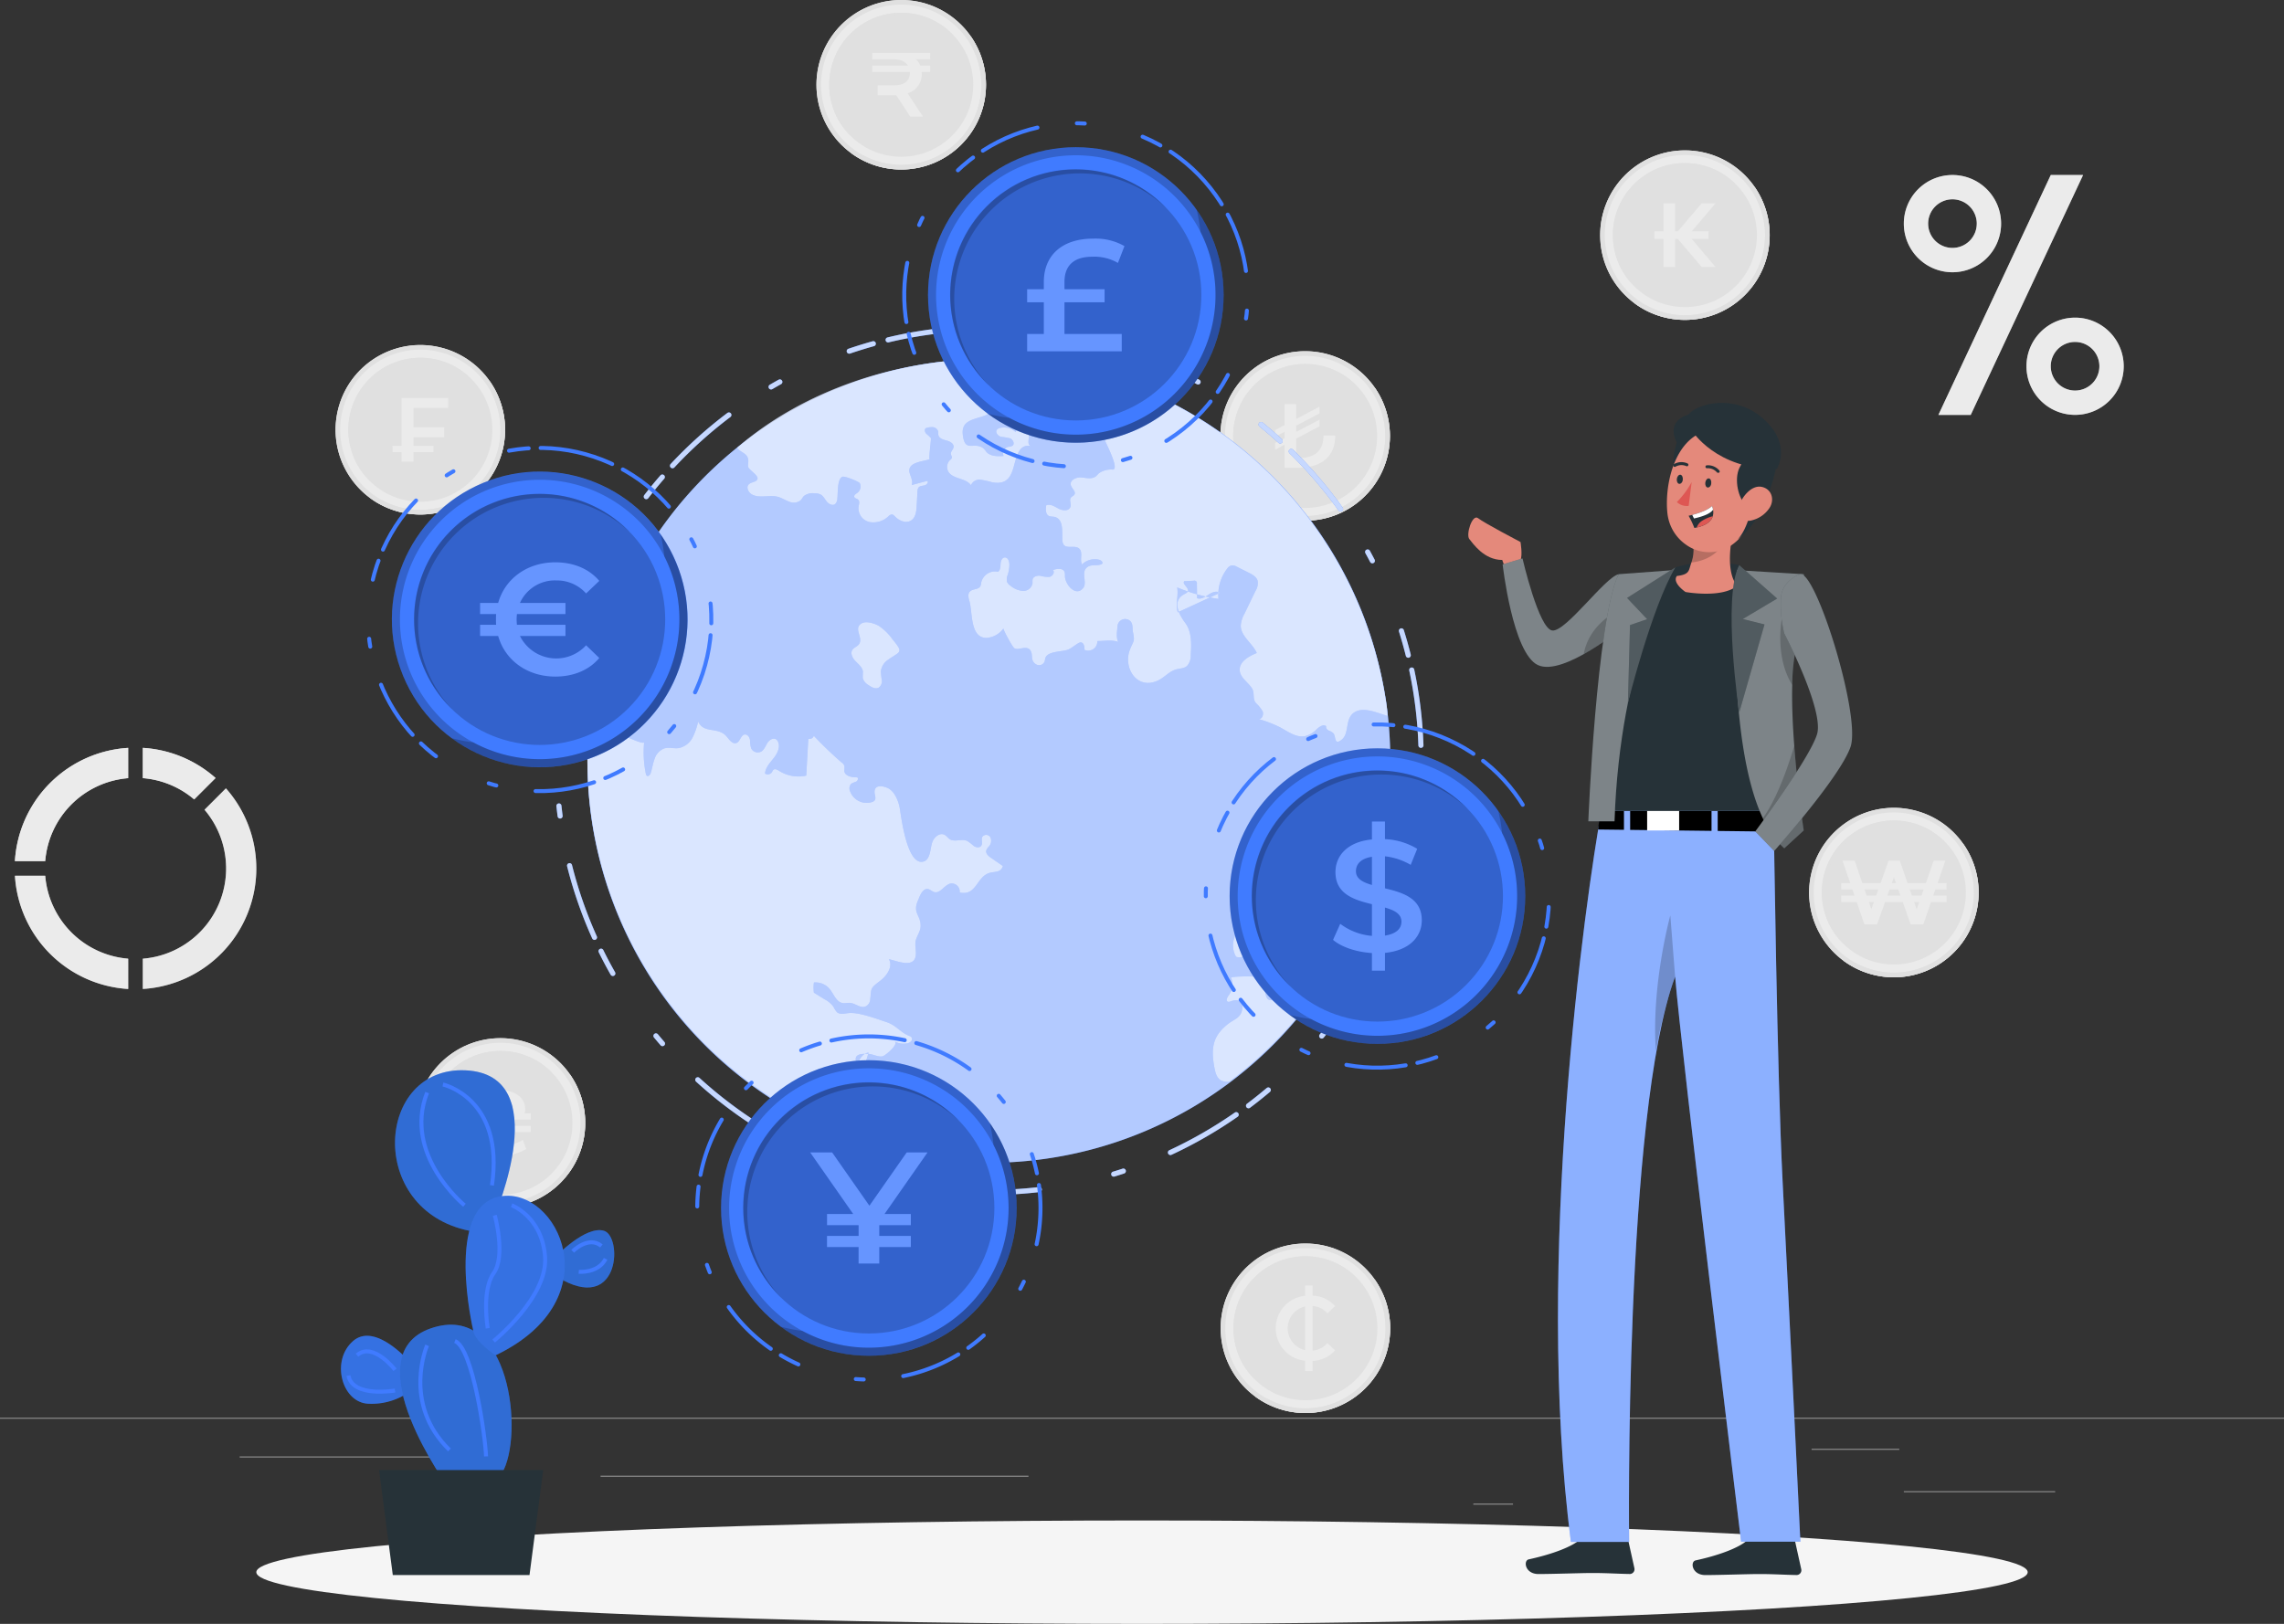 <svg xmlns="http://www.w3.org/2000/svg" width="575.32" height="409.14" viewBox="0 0 575.32 409.14">
  <rect x="0" y="0" width="575.32" height="409.14" fill="#333333" stroke="none"/>
  <g id="Group_3899" data-name="Group 3899" transform="translate(-313.34 -2393)">
    <rect id="Rectangle_1506" data-name="Rectangle 1506" width="575.32" height="0.288" transform="translate(313.34 2750.174)" fill="#888"/>
    <rect id="Rectangle_1507" data-name="Rectangle 1507" width="38.112" height="0.288" transform="translate(792.903 2768.694)" fill="#888"/>
    <rect id="Rectangle_1508" data-name="Rectangle 1508" width="10.003" height="0.288" transform="translate(684.452 2771.817)" fill="#888"/>
    <rect id="Rectangle_1509" data-name="Rectangle 1509" width="22.084" height="0.288" transform="translate(769.667 2758.009)" fill="#888"/>
    <rect id="Rectangle_1510" data-name="Rectangle 1510" width="49.7" height="0.288" transform="translate(373.701 2759.943)" fill="#888"/>
    <rect id="Rectangle_1511" data-name="Rectangle 1511" width="7.287" height="0.288" transform="translate(433.646 2759.943)" fill="#888"/>
    <rect id="Rectangle_1512" data-name="Rectangle 1512" width="107.787" height="0.288" transform="translate(464.616 2764.801)" fill="#888"/>
    <g id="Group_3842" data-name="Group 3842" transform="translate(393.533 2393)">
      <g id="Group_3813" data-name="Group 3813" transform="translate(371.17 199.188)">
        <circle id="Ellipse_15" data-name="Ellipse 15" cx="21.353" cy="21.353" r="21.353" transform="matrix(0.23, -0.973, 0.973, 0.23, 0, 41.564)" fill="#ebebeb"/>
        <g id="Group_3810" data-name="Group 3810" transform="translate(7.551 7.552)">
          <circle id="Ellipse_16" data-name="Ellipse 16" cx="18.136" cy="18.136" r="18.136" transform="translate(0.002)" fill="#e0e0e0" style="isolation: isolate"/>
          <path id="Path_4572" data-name="Path 4572" d="M1131.667,257.209a18.138,18.138,0,0,0-25.641,25.645,18.136,18.136,0,1,1,25.641-25.645Z" transform="translate(-1100.471 -251.659)" fill="#e0e0e0" style="isolation: isolate"/>
        </g>
        <g id="Group_3811" data-name="Group 3811" transform="translate(4.336 4.335)">
          <path id="Path_4573" data-name="Path 4573" d="M1119.029,248.863a21.353,21.353,0,1,0,21.353,21.354A21.352,21.352,0,0,0,1119.029,248.863Zm0,41.542a20.186,20.186,0,1,1,20.183-20.188A20.185,20.185,0,0,1,1119.029,290.4Z" transform="translate(-1097.677 -248.863)" fill="#e0e0e0" style="isolation: isolate"/>
          <path id="Path_4574" data-name="Path 4574" d="M1135.36,256.738a24.031,24.031,0,0,1,.545,3.163,20.19,20.19,0,0,1-27.6,26.9,23.623,23.623,0,0,1-3.13-.617,21.354,21.354,0,0,0,30.18-29.443Z" transform="translate(-1096.547 -247.677)" fill="#e0e0e0" style="isolation: isolate"/>
        </g>
        <g id="Group_3812" data-name="Group 3812" transform="translate(12.405 17.666)">
          <path id="Path_4575" data-name="Path 4575" d="M1128.436,267.691l-.55,1.559h3.369v1.6h-3.919l-1.948,5.639H1122.2l-1.994-5.639h-4.447l-2.017,5.639h-3.186l-1.948-5.639h-3.919v-1.6h3.369l-.527-1.559h-2.842v-1.6h2.292l-1.948-5.638h3.071l1.925,5.638h4.607l1.994-5.638h2.842l1.948,5.638h4.608l1.971-5.638h2.934l-1.949,5.638h2.269v1.6Zm-17.306,1.559h2.384l.55-1.559h-3.484Zm1.811,1.6h-1.261l.619,1.811Zm6.693-1.6-.55-1.559h-2.2l-.55,1.559Zm-2.178-3.163h1.055l-.527-1.49Zm8.022,1.6h-3.506l.55,1.559h2.406Zm-1.123,3.163h-1.283l.642,1.857Z" transform="translate(-1104.69 -260.449)" fill="#ebebeb"/>
        </g>
      </g>
      <g id="Group_3817" data-name="Group 3817" transform="translate(24.518 261.569)">
        <circle id="Ellipse_17" data-name="Ellipse 17" cx="21.353" cy="21.353" r="21.353" fill="#ebebeb"/>
        <g id="Group_3814" data-name="Group 3814" transform="translate(3.216 3.217)">
          <circle id="Ellipse_18" data-name="Ellipse 18" cx="18.136" cy="18.136" r="18.136" transform="translate(0.001)" fill="#e0e0e0" style="isolation: isolate"/>
          <path id="Path_4576" data-name="Path 4576" d="M826.631,307.656A18.138,18.138,0,0,0,800.99,333.3a18.136,18.136,0,1,1,25.641-25.647Z" transform="translate(-795.435 -302.106)" fill="#e0e0e0" style="isolation: isolate"/>
        </g>
        <g id="Group_3815" data-name="Group 3815" transform="translate(0 0.001)">
          <path id="Path_4577" data-name="Path 4577" d="M813.992,299.311a21.352,21.352,0,1,0,21.352,21.352A21.351,21.351,0,0,0,813.992,299.311Zm0,41.542a20.186,20.186,0,1,1,20.183-20.189A20.186,20.186,0,0,1,813.992,340.853Z" transform="translate(-792.64 -299.311)" fill="#e0e0e0" style="isolation: isolate"/>
          <path id="Path_4578" data-name="Path 4578" d="M830.324,307.185a24.022,24.022,0,0,1,.545,3.163,20.191,20.191,0,0,1-27.6,26.9,23.6,23.6,0,0,1-3.13-.618,21.354,21.354,0,0,0,30.18-29.443Z" transform="translate(-791.51 -298.125)" fill="#e0e0e0" style="isolation: isolate"/>
        </g>
        <g id="Group_3816" data-name="Group 3816" transform="translate(13.732 13.078)">
          <path id="Path_4579" data-name="Path 4579" d="M819.817,316.521V318.1H804.574v-1.581H814.59a1.394,1.394,0,0,0,.871-1.169c0-1.215-1.009-2.177-3.461-2.177a10.8,10.8,0,0,0-4.561,1.031l-.688-2.338a11.972,11.972,0,0,1,5.157-1.192c4.1,0,6.51,1.972,6.51,4.814a3.5,3.5,0,0,1-.138,1.031Zm-15.243,3.163h15.243v1.582h-9.81c-.665.344-1.1.756-1.1,1.375,0,1.192,1.031,2.085,3.53,2.085a10.04,10.04,0,0,0,5.409-1.512l.825,2.315a12.384,12.384,0,0,1-6.166,1.7c-4.171,0-6.555-1.925-6.555-4.791a3.041,3.041,0,0,1,.229-1.168h-1.6Z" transform="translate(-804.574 -310.676)" fill="#ebebeb"/>
        </g>
      </g>
      <g id="Group_3821" data-name="Group 3821" transform="translate(0 82.589)">
        <circle id="Ellipse_19" data-name="Ellipse 19" cx="21.353" cy="21.353" r="21.353" transform="matrix(0.23, -0.973, 0.973, 0.23, 0, 41.564)" fill="#ebebeb"/>
        <g id="Group_3818" data-name="Group 3818" transform="translate(7.551 7.552)">
          <circle id="Ellipse_20" data-name="Ellipse 20" cx="18.136" cy="18.136" r="18.136" transform="translate(0.001)" fill="#e0e0e0" style="isolation: isolate"/>
          <path id="Path_4580" data-name="Path 4580" d="M809.09,155.875a18.138,18.138,0,0,0-25.641,25.647,18.136,18.136,0,1,1,25.641-25.647Z" transform="translate(-777.894 -150.325)" fill="#e0e0e0" style="isolation: isolate"/>
        </g>
        <g id="Group_3819" data-name="Group 3819" transform="translate(4.335 4.336)">
          <path id="Path_4581" data-name="Path 4581" d="M796.451,147.53A21.352,21.352,0,1,0,817.8,168.882,21.351,21.351,0,0,0,796.451,147.53Zm0,41.542a20.186,20.186,0,1,1,20.183-20.189A20.186,20.186,0,0,1,796.451,189.072Z" transform="translate(-775.099 -147.53)" fill="#e0e0e0" style="isolation: isolate"/>
          <path id="Path_4582" data-name="Path 4582" d="M812.782,155.405a23.982,23.982,0,0,1,.547,3.162,20.191,20.191,0,0,1-27.6,26.9,23.6,23.6,0,0,1-3.13-.618,21.353,21.353,0,0,0,30.179-29.441Z" transform="translate(-773.969 -146.344)" fill="#e0e0e0" style="isolation: isolate"/>
        </g>
        <g id="Group_3820" data-name="Group 3820" transform="translate(18.686 17.666)">
          <path id="Path_4583" data-name="Path 4583" d="M792.842,161.613V166.5h7.747v2.522h-7.747v2.154h5.043v1.6h-5.043v2.384h-2.979v-2.384h-2.292v-1.6h2.292V159.115h11.712v2.5Z" transform="translate(-787.571 -159.115)" fill="#ebebeb"/>
        </g>
      </g>
      <g id="Group_3825" data-name="Group 3825" transform="translate(227.211 88.485)">
        <circle id="Ellipse_21" data-name="Ellipse 21" cx="21.353" cy="21.353" r="21.353" fill="#ebebeb"/>
        <g id="Group_3822" data-name="Group 3822" transform="translate(3.217 3.217)">
          <circle id="Ellipse_22" data-name="Ellipse 22" cx="18.136" cy="18.136" r="18.136" transform="translate(0)" fill="#e0e0e0" style="isolation: isolate"/>
          <path id="Path_4584" data-name="Path 4584" d="M1002.787,157.232a18.138,18.138,0,0,0-25.641,25.645,18.135,18.135,0,1,1,25.641-25.645Z" transform="translate(-971.592 -151.682)" fill="#e0e0e0" style="isolation: isolate"/>
        </g>
        <g id="Group_3823" data-name="Group 3823" transform="translate(0.001 0)">
          <path id="Path_4585" data-name="Path 4585" d="M990.149,148.886a21.352,21.352,0,1,0,21.352,21.352A21.351,21.351,0,0,0,990.149,148.886Zm0,41.542a20.186,20.186,0,1,1,20.183-20.189A20.186,20.186,0,0,1,990.149,190.428Z" transform="translate(-968.797 -148.886)" fill="#e0e0e0" style="isolation: isolate"/>
          <path id="Path_4586" data-name="Path 4586" d="M1006.48,156.761a24.216,24.216,0,0,1,.547,3.163,20.191,20.191,0,0,1-27.6,26.9,23.611,23.611,0,0,1-3.131-.617,21.354,21.354,0,0,0,30.18-29.443Z" transform="translate(-967.667 -147.7)" fill="#e0e0e0" style="isolation: isolate"/>
        </g>
        <g id="Group_3824" data-name="Group 3824" transform="translate(13.778 13.33)">
          <path id="Path_4587" data-name="Path 4587" d="M986.454,176.517h-3.277v-5.822l-2.407,1.283v-1.7l2.407-1.261v-1.581L980.77,168.7v-1.674l2.407-1.283v-5.272h2.934v3.736l5.844-3.094v1.7l-5.844,3.072v1.581l5.844-3.071v1.673l-5.844,3.094v4.859h.985c3.942,0,5.868-2.086,5.868-5.638h2.956C995.943,173.444,992.736,176.517,986.454,176.517Z" transform="translate(-980.77 -160.471)" fill="#ebebeb"/>
        </g>
      </g>
      <g id="Group_3829" data-name="Group 3829" transform="translate(125.466)">
        <circle id="Ellipse_23" data-name="Ellipse 23" cx="21.353" cy="21.353" r="21.353" fill="#ebebeb"/>
        <g id="Group_3826" data-name="Group 3826" transform="translate(3.217 3.217)">
          <circle id="Ellipse_24" data-name="Ellipse 24" cx="18.136" cy="18.136" r="18.136" transform="translate(0.001 0)" fill="#e0e0e0" style="isolation: isolate"/>
          <path id="Path_4588" data-name="Path 4588" d="M914.362,80.332a18.137,18.137,0,0,0-25.64,25.645,18.135,18.135,0,1,1,25.64-25.645Z" transform="translate(-883.167 -74.781)" fill="#e0e0e0" style="isolation: isolate"/>
        </g>
        <g id="Group_3827" data-name="Group 3827" transform="translate(0.001 0.001)">
          <path id="Path_4589" data-name="Path 4589" d="M901.724,71.986a21.352,21.352,0,1,0,21.352,21.352A21.352,21.352,0,0,0,901.724,71.986Zm0,41.542a20.186,20.186,0,1,1,20.183-20.189A20.186,20.186,0,0,1,901.724,113.528Z" transform="translate(-880.372 -71.986)" fill="#e0e0e0" style="isolation: isolate"/>
          <path id="Path_4590" data-name="Path 4590" d="M918.055,79.861a23.947,23.947,0,0,1,.547,3.163,20.191,20.191,0,0,1-27.6,26.9,23.782,23.782,0,0,1-3.13-.617,21.354,21.354,0,0,0,30.179-29.443Z" transform="translate(-879.242 -70.8)" fill="#e0e0e0" style="isolation: isolate"/>
        </g>
        <g id="Group_3828" data-name="Group 3828" transform="translate(14.053 13.331)">
          <path id="Path_4591" data-name="Path 4591" d="M907.186,85.175h-3.6a4.4,4.4,0,0,1,1.1,1.582h2.5v1.6H905.03a3.054,3.054,0,0,1,.023.458,4.957,4.957,0,0,1-3.552,4.929l3.85,5.867h-3.209l-3.507-5.363h-4.7V91.731h4.125c2.843,0,3.989-1.307,3.989-3.049v-.321h-9.466v-1.6h8.984c-.619-1.009-1.856-1.605-3.713-1.582h-5.271v-1.6h14.6Z" transform="translate(-892.585 -83.571)" fill="#ebebeb"/>
        </g>
      </g>
      <g id="Group_3833" data-name="Group 3833" transform="translate(322.872 37.89)">
        <circle id="Ellipse_25" data-name="Ellipse 25" cx="21.353" cy="21.353" r="21.353" fill="#ebebeb"/>
        <g id="Group_3830" data-name="Group 3830" transform="translate(3.216 3.217)">
          <circle id="Ellipse_26" data-name="Ellipse 26" cx="18.136" cy="18.136" r="18.136" transform="translate(0.001)" fill="#e0e0e0" style="isolation: isolate"/>
          <path id="Path_4592" data-name="Path 4592" d="M1085.925,113.261a18.138,18.138,0,0,0-25.641,25.645,18.136,18.136,0,1,1,25.641-25.645Z" transform="translate(-1054.729 -107.711)" fill="#e0e0e0" style="isolation: isolate"/>
        </g>
        <g id="Group_3831" data-name="Group 3831" transform="translate(0.001 0.001)">
          <path id="Path_4593" data-name="Path 4593" d="M1073.287,104.916a21.352,21.352,0,1,0,21.353,21.351A21.35,21.35,0,0,0,1073.287,104.916Zm0,41.54a20.186,20.186,0,1,1,20.183-20.189A20.186,20.186,0,0,1,1073.287,146.456Z" transform="translate(-1051.935 -104.916)" fill="#e0e0e0" style="isolation: isolate"/>
          <path id="Path_4594" data-name="Path 4594" d="M1089.618,112.79a24.011,24.011,0,0,1,.545,3.163,20.191,20.191,0,0,1-27.6,26.9,23.637,23.637,0,0,1-3.13-.617,21.354,21.354,0,0,0,30.18-29.443Z" transform="translate(-1050.805 -103.73)" fill="#e0e0e0" style="isolation: isolate"/>
        </g>
        <g id="Group_3832" data-name="Group 3832" transform="translate(13.651 13.33)">
          <path id="Path_4595" data-name="Path 4595" d="M1073.2,125.462l6.005,7.083h-3.484l-6.028-7.083h-.665v7.083h-2.934v-7.083H1063.8v-1.879h2.292V116.5h2.934v7.083h.665l6.028-7.083h3.484l-6.005,7.083h4.263v1.879Z" transform="translate(-1063.798 -116.5)" fill="#ebebeb"/>
        </g>
      </g>
      <g id="Group_3837" data-name="Group 3837" transform="translate(135.981 169.834)">
        <circle id="Ellipse_27" data-name="Ellipse 27" cx="21.353" cy="21.353" r="21.353" fill="#ebebeb"/>
        <g id="Group_3834" data-name="Group 3834" transform="translate(3.216 3.217)">
          <circle id="Ellipse_28" data-name="Ellipse 28" cx="18.136" cy="18.136" r="18.136" transform="translate(0.001)" fill="#e0e0e0" style="isolation: isolate"/>
          <path id="Path_4596" data-name="Path 4596" d="M923.5,227.931a18.138,18.138,0,0,0-25.641,25.645A18.135,18.135,0,1,1,923.5,227.931Z" transform="translate(-892.305 -222.381)" fill="#e0e0e0" style="isolation: isolate"/>
        </g>
        <g id="Group_3835" data-name="Group 3835" transform="translate(0.001 0.001)">
          <path id="Path_4597" data-name="Path 4597" d="M910.863,219.586a21.352,21.352,0,1,0,21.352,21.352A21.351,21.351,0,0,0,910.863,219.586Zm0,41.542a20.187,20.187,0,1,1,20.183-20.189A20.186,20.186,0,0,1,910.863,261.128Z" transform="translate(-889.511 -219.586)" fill="#e0e0e0" style="isolation: isolate"/>
          <path id="Path_4598" data-name="Path 4598" d="M927.194,227.46a24.01,24.01,0,0,1,.545,3.163,20.191,20.191,0,0,1-27.6,26.9,23.822,23.822,0,0,1-3.13-.618,21.354,21.354,0,0,0,30.18-29.443Z" transform="translate(-888.381 -218.4)" fill="#e0e0e0" style="isolation: isolate"/>
        </g>
        <g id="Group_3836" data-name="Group 3836" transform="translate(11.83 13.331)">
          <path id="Path_4599" data-name="Path 4599" d="M916.432,238.413v1.559h2.406v1.6h-2.406v5.639h-2.453l-8.824-10.842v10.842H902.2v-5.639h-2.406v-1.6H902.2v-1.559h-2.406v-1.6H902.2v-5.638h2.453l8.824,10.864V231.171h2.957v5.638h2.406v1.6Z" transform="translate(-899.791 -231.171)" fill="#ebebeb"/>
        </g>
      </g>
      <g id="Group_3841" data-name="Group 3841" transform="translate(227.279 313.305)">
        <circle id="Ellipse_29" data-name="Ellipse 29" cx="21.353" cy="21.353" r="21.353" fill="#ebebeb"/>
        <g id="Group_3838" data-name="Group 3838" transform="translate(3.216 3.217)">
          <circle id="Ellipse_30" data-name="Ellipse 30" cx="18.136" cy="18.136" r="18.136" transform="translate(0.001 0)" fill="#e0e0e0" style="isolation: isolate"/>
          <path id="Path_4600" data-name="Path 4600" d="M1002.847,352.619a18.138,18.138,0,0,0-25.641,25.647,18.136,18.136,0,1,1,25.641-25.647Z" transform="translate(-971.651 -347.069)" fill="#e0e0e0" style="isolation: isolate"/>
        </g>
        <g id="Group_3839" data-name="Group 3839" transform="translate(0 0.001)">
          <path id="Path_4601" data-name="Path 4601" d="M990.208,344.274a21.352,21.352,0,1,0,21.352,21.352A21.352,21.352,0,0,0,990.208,344.274Zm0,41.542a20.186,20.186,0,1,1,20.184-20.189A20.186,20.186,0,0,1,990.208,385.816Z" transform="translate(-968.856 -344.274)" fill="#e0e0e0" style="isolation: isolate"/>
          <path id="Path_4602" data-name="Path 4602" d="M1006.54,352.149a23.961,23.961,0,0,1,.545,3.162,20.191,20.191,0,0,1-27.6,26.9,23.6,23.6,0,0,1-3.13-.618,21.353,21.353,0,0,0,30.18-29.441Z" transform="translate(-967.726 -343.088)" fill="#e0e0e0" style="isolation: isolate"/>
        </g>
        <g id="Group_3840" data-name="Group 3840" transform="translate(13.88 10.58)">
          <path id="Path_4603" data-name="Path 4603" d="M993.938,367.978l1.925,1.834a7.956,7.956,0,0,1-5.661,2.658v2.544h-1.879v-2.589a8.224,8.224,0,0,1,0-16.367v-2.59H990.2v2.545a7.956,7.956,0,0,1,5.661,2.658l-1.925,1.811a5.543,5.543,0,0,0-3.736-1.857v11.231A5.469,5.469,0,0,0,993.938,367.978Zm-5.615,1.765v-11a5.639,5.639,0,0,0,0,11Z" transform="translate(-980.919 -353.468)" fill="#ebebeb"/>
        </g>
      </g>
    </g>
    <ellipse id="_Path_" data-name="&lt;Path&gt;" cx="223.097" cy="13.029" rx="223.097" ry="13.029" transform="translate(377.904 2776.082)" fill="#f5f5f5"/>
    <g id="Group_3845" data-name="Group 3845" transform="translate(399.232 2662.646)">
      <g id="Group_3843" data-name="Group 3843">
        <path id="Path_4604" data-name="Path 4604" d="M793.969,371.46s-8.921-10.618-14.63-5.666-2.821,15.457,3.764,15.795a16.525,16.525,0,0,0,10.867-3.321Z" transform="translate(-776.284 -297.57)" fill="#407bff"/>
        <path id="Path_4605" data-name="Path 4605" d="M793.969,371.46s-8.921-10.618-14.63-5.666-2.821,15.457,3.764,15.795a16.525,16.525,0,0,0,10.867-3.321Z" transform="translate(-776.284 -297.57)" fill="#0b4b6f" opacity="0.2" style="isolation: isolate"/>
        <path id="Path_4606" data-name="Path 4606" d="M823.287,348.015s7.494-7.849,12.132-6.517,4.156,20.084-10.233,12.491Z" transform="translate(-769.204 -301.055)" fill="#407bff"/>
        <path id="Path_4607" data-name="Path 4607" d="M823.287,348.015s7.494-7.849,12.132-6.517,4.156,20.084-10.233,12.491Z" transform="translate(-769.204 -301.055)" fill="#0b4b6f" opacity="0.3" style="isolation: isolate"/>
        <path id="Path_4608" data-name="Path 4608" d="M801.659,403.456s-24.622-33.684-4.639-40.507,23.551,27.1,17.842,36.544S801.659,403.456,801.659,403.456Z" transform="translate(-774.339 -297.936)" fill="#407bff"/>
        <path id="Path_4609" data-name="Path 4609" d="M813.242,342.887s15.272-35.463-7.351-36.534-25.087,35.164.945,40.42Z" transform="translate(-774.502 -306.33)" fill="#407bff"/>
        <path id="Path_4610" data-name="Path 4610" d="M801.659,403.456s-24.622-33.684-4.639-40.507,23.551,27.1,17.842,36.544S801.659,403.456,801.659,403.456Z" transform="translate(-774.339 -297.936)" fill="#0b4b6f" opacity="0.3" style="isolation: isolate"/>
        <path id="Path_4611" data-name="Path 4611" d="M813.242,342.887s15.272-35.463-7.351-36.534-25.087,35.164.945,40.42Z" transform="translate(-774.502 -306.33)" fill="#0b4b6f" opacity="0.3" style="isolation: isolate"/>
        <path id="Path_4612" data-name="Path 4612" d="M805.495,367.782s-7.427-31.312,6.846-33.81,28.363,25.794-1.162,40.017C811.179,373.988,806.114,370.846,805.495,367.782Z" transform="translate(-772.175 -302.189)" fill="#407bff"/>
        <path id="Path_4613" data-name="Path 4613" d="M805.495,367.782s-7.427-31.312,6.846-33.81,28.363,25.794-1.162,40.017C811.179,373.988,806.114,370.846,805.495,367.782Z" transform="translate(-772.175 -302.189)" fill="#0b4b6f" opacity="0.2" style="isolation: isolate"/>
      </g>
      <g id="Group_3844" data-name="Group 3844" transform="translate(9.597 100.743)">
        <path id="Path_4614" data-name="Path 4614" d="M784.625,393.884h41.339l-3.452,26.449H788.077Z" transform="translate(-784.625 -393.884)" fill="#263238"/>
      </g>
      <path id="Path_4615" data-name="Path 4615" d="M804.73,339.616s-15.553-12.7-9.4-28.39" transform="translate(-773.632 -305.592)" fill="none" stroke="#407bff" stroke-miterlimit="10" stroke-width="1"/>
      <path id="Path_4616" data-name="Path 4616" d="M798.6,309.45s15.559,3.481,12.346,25.427" transform="translate(-772.922 -305.86)" fill="none" stroke="#407bff" stroke-miterlimit="10" stroke-width="1"/>
      <path id="Path_4617" data-name="Path 4617" d="M814.23,335.9s7.623,2.78,8.426,12.937S809.711,370.1,809.711,370.1" transform="translate(-771.249 -301.876)" fill="none" stroke="#407bff" stroke-miterlimit="10" stroke-width="1"/>
      <path id="Path_4618" data-name="Path 4618" d="M810.24,338.1s2.835,10.177-.277,14.566-1.507,13.889-1.507,13.889" transform="translate(-771.5 -301.544)" fill="none" stroke="#407bff" stroke-miterlimit="10" stroke-width="1"/>
      <path id="Path_4619" data-name="Path 4619" d="M801.223,365.622c4.513,1.741,7.7,24.285,7.845,29.071" transform="translate(-772.527 -297.398)" fill="none" stroke="#407bff" stroke-miterlimit="10" stroke-width="1"/>
      <path id="Path_4620" data-name="Path 4620" d="M795.367,366.567s-6.423,14.606,5.621,26.363" transform="translate(-773.667 -297.256)" fill="none" stroke="#407bff" stroke-miterlimit="10" stroke-width="1"/>
      <path id="Path_4621" data-name="Path 4621" d="M828.338,350.894s4.887.443,6.767-3.27" transform="translate(-768.443 -300.109)" fill="none" stroke="#407bff" stroke-miterlimit="10" stroke-width="1"/>
      <path id="Path_4622" data-name="Path 4622" d="M827.009,346.265s4.005-4.027,7.226-1.338" transform="translate(-768.643 -300.655)" fill="none" stroke="#407bff" stroke-miterlimit="10" stroke-width="1"/>
      <path id="Path_4623" data-name="Path 4623" d="M789.365,372.531s-5.537-7.185-9.573-3.675" transform="translate(-775.756 -297.057)" fill="none" stroke="#407bff" stroke-miterlimit="10" stroke-width="1"/>
      <path id="Path_4624" data-name="Path 4624" d="M789.648,376.957s-10.672,1.873-11.732-3.775" transform="translate(-776.038 -296.259)" fill="none" stroke="#407bff" stroke-miterlimit="10" stroke-width="1"/>
    </g>
    <g id="Group_3853" data-name="Group 3853" transform="translate(453.172 2475.204)">
      <g id="Group_3846" data-name="Group 3846">
        <path id="Path_4625" data-name="Path 4625" d="M932.547,362.3c-3.485,0-7.019-.168-10.5-.5-2.089-.2-4.191-.459-6.251-.773a.638.638,0,0,1,.192-1.262c2.038.311,4.117.567,6.18.765a109.6,109.6,0,0,0,12.789.468.638.638,0,1,1,.026,1.276Q933.768,362.3,932.547,362.3Zm6.246-.178a.638.638,0,0,1-.037-1.275c2.113-.122,4.238-.308,6.318-.551a.639.639,0,0,1,.148,1.269c-2.1.245-4.256.433-6.393.556Zm-35.378-3.744a.664.664,0,0,1-.169-.023q-1.241-.34-2.468-.71a.638.638,0,0,1,.368-1.222q1.212.362,2.438.7a.639.639,0,0,1-.169,1.254Zm60.449-.7a.638.638,0,0,1-.184-1.248q1.212-.366,2.413-.759a.638.638,0,1,1,.4,1.212q-1.213.4-2.441.77A.647.647,0,0,1,963.865,357.683Zm14.285-5.44a.638.638,0,0,1-.269-1.217,109.055,109.055,0,0,0,16.475-9.479.638.638,0,0,1,.731,1.047,110.236,110.236,0,0,1-16.668,9.589A.621.621,0,0,1,978.15,352.243Zm-94.942-1.671a.651.651,0,0,1-.288-.068c-1.908-.968-3.806-2-5.643-3.073a.638.638,0,1,1,.643-1.1c1.815,1.059,3.691,2.08,5.577,3.034a.639.639,0,0,1-.29,1.208Zm-8.888-5.044a.638.638,0,0,1-.341-.1,109.586,109.586,0,0,1-15.292-11.662.638.638,0,1,1,.859-.942,108.4,108.4,0,0,0,15.115,11.525.638.638,0,0,1-.342,1.178Zm123.5-5.064a.638.638,0,0,1-.383-1.148c1.682-1.266,3.35-2.6,4.956-3.958a.638.638,0,1,1,.825.975c-1.625,1.376-3.313,2.724-5.015,4A.63.63,0,0,1,997.82,340.464ZM850.208,324.8a.639.639,0,0,1-.482-.22q-.841-.968-1.66-1.957a.639.639,0,0,1,.984-.816q.81.979,1.641,1.935a.639.639,0,0,1-.063.9A.63.63,0,0,1,850.208,324.8Zm166.05-1.908a.639.639,0,0,1-.491-1.046q.811-.977,1.6-1.973a.638.638,0,0,1,1,.793q-.8,1.008-1.619,2A.639.639,0,0,1,1016.258,322.9Zm8.927-12.434a.621.621,0,0,1-.334-.1.639.639,0,0,1-.209-.878,107.8,107.8,0,0,0,8.5-17,.638.638,0,0,1,1.188.468,109.158,109.158,0,0,1-8.6,17.2A.635.635,0,0,1,1025.184,310.463ZM837.7,307.124a.637.637,0,0,1-.555-.322c-1.05-1.849-2.061-3.755-3-5.666a.639.639,0,0,1,1.145-.566c.932,1.891,1.931,3.775,2.969,5.6a.638.638,0,0,1-.239.87A.628.628,0,0,1,837.7,307.124Zm-4.616-9.089a.639.639,0,0,1-.583-.376,109.254,109.254,0,0,1-6.318-18.159.638.638,0,1,1,1.237-.311,108.04,108.04,0,0,0,6.246,17.947.638.638,0,0,1-.32.843A.621.621,0,0,1,833.079,298.035Zm202-8.26a.649.649,0,0,1-.212-.036.64.64,0,0,1-.39-.816c.7-1.985,1.353-4.016,1.937-6.037a.638.638,0,1,1,1.227.353c-.59,2.046-1.25,4.1-1.96,6.111A.637.637,0,0,1,1035.075,289.775ZM824.42,267.453a.637.637,0,0,1-.633-.557q-.164-1.27-.3-2.547a.638.638,0,0,1,1.269-.135q.133,1.262.295,2.52a.638.638,0,0,1-.551.715A.668.668,0,0,1,824.42,267.453Zm216.27-2.513a.676.676,0,0,1-.068,0,.637.637,0,0,1-.567-.7q.064-.6.122-1.21.062-.658.117-1.317a.638.638,0,1,1,1.271.108c-.037.442-.076.886-.118,1.329-.039.41-.079.818-.123,1.225A.639.639,0,0,1,1040.689,264.94Zm.557-15.294a.637.637,0,0,1-.636-.617,107.967,107.967,0,0,0-2.3-18.862.638.638,0,0,1,1.249-.266,109.183,109.183,0,0,1,2.331,19.086.639.639,0,0,1-.617.659ZM823.8,245.8h-.045a.637.637,0,0,1-.591-.681q.095-1.358.225-2.721.174-1.842.409-3.664a.639.639,0,1,1,1.267.162q-.233,1.8-.405,3.622-.129,1.346-.223,2.69A.638.638,0,0,1,823.8,245.8Zm1.186-10.136a.525.525,0,0,1-.1-.009.638.638,0,0,1-.527-.733,109.656,109.656,0,0,1,4.765-18.625.638.638,0,1,1,1.2.423,108.281,108.281,0,0,0-4.71,18.409A.639.639,0,0,1,824.987,235.666Zm213.078-8.721a.638.638,0,0,1-.618-.483c-.51-2.035-1.089-4.086-1.719-6.094a.638.638,0,1,1,1.217-.383c.639,2.033,1.223,4.108,1.739,6.166a.638.638,0,0,1-.464.774A.6.6,0,0,1,1038.065,226.945Zm-203.4-21.562a.639.639,0,0,1-.572-.921q.569-1.156,1.163-2.3a.638.638,0,0,1,1.132.59q-.589,1.127-1.151,2.27A.637.637,0,0,1,834.666,205.383Zm194.357-2.23a.638.638,0,0,1-.566-.344q-.587-1.124-1.2-2.232a.639.639,0,0,1,1.118-.617q.618,1.122,1.212,2.26a.639.639,0,0,1-.566.933Zm-8.005-13.034a.637.637,0,0,1-.519-.267,109.184,109.184,0,0,0-12.363-14.438.638.638,0,1,1,.894-.911,110.529,110.529,0,0,1,12.506,14.607.637.637,0,0,1-.519,1.009Zm-174.9-3.127a.639.639,0,0,1-.5-1.029c1.3-1.686,2.669-3.358,4.068-4.967a.638.638,0,1,1,.963.838c-1.382,1.591-2.734,3.243-4.02,4.909A.636.636,0,0,1,846.121,186.991Zm6.609-7.786a.639.639,0,0,1-.467-1.074,110.413,110.413,0,0,1,14.293-12.865.638.638,0,1,1,.768,1.019A109.21,109.21,0,0,0,853.2,179,.632.632,0,0,1,852.73,179.2Zm153.072-6.241a.636.636,0,0,1-.43-.168c-1.552-1.418-3.17-2.812-4.809-4.141a.638.638,0,0,1,.8-.991c1.658,1.345,3.294,2.755,4.865,4.189a.639.639,0,0,1-.43,1.11ZM877.557,159.348a.638.638,0,0,1-.322-1.189q1.106-.647,2.229-1.269a.638.638,0,0,1,.618,1.117q-1.108.614-2.2,1.253A.632.632,0,0,1,877.557,159.348ZM985.119,158.1a.631.631,0,0,1-.31-.081q-1.111-.614-2.24-1.206a.638.638,0,1,1,.593-1.13q1.141.6,2.267,1.22a.638.638,0,0,1-.309,1.2Zm-13.891-6.45a.627.627,0,0,1-.227-.041,108.149,108.149,0,0,0-18.287-5.168.638.638,0,0,1,.238-1.254,109.429,109.429,0,0,1,18.5,5.229.638.638,0,0,1-.227,1.235Zm-73.983-1.314a.638.638,0,0,1-.207-1.242c2.017-.69,4.077-1.327,6.123-1.894a.639.639,0,0,1,.341,1.231c-2.022.559-4.057,1.189-6.05,1.871A.643.643,0,0,1,897.246,150.335Zm9.791-2.84a.638.638,0,0,1-.147-1.259,109.029,109.029,0,0,1,19.021-2.809.638.638,0,1,1,.075,1.274,107.722,107.722,0,0,0-18.8,2.776A.664.664,0,0,1,907.037,147.5Zm42.025-1.691a.727.727,0,0,1-.1-.008c-2.08-.32-4.2-.582-6.293-.782a.638.638,0,1,1,.121-1.27c2.119.2,4.262.468,6.366.792a.638.638,0,0,1-.1,1.269Zm-7.811-.918H941.2q-1.269-.105-2.531-.178a.639.639,0,0,1,.075-1.275q1.279.076,2.561.18a.639.639,0,0,1-.052,1.275Z" transform="translate(-823.163 -143.427)" fill="#407bff"/>
      </g>
      <g id="Group_3851" data-name="Group 3851" transform="translate(8.135 8.225)">
        <g id="Group_3847" data-name="Group 3847">
          <path id="Path_4626" data-name="Path 4626" d="M830.235,252.412q-.034-5.036.413-9.942a101.113,101.113,0,0,1,99.987-91.892c.617,0,1.232,0,1.842,0a100.874,100.874,0,0,1,36.03,7.038h.007a101.223,101.223,0,0,1,63.362,83.024,103.152,103.152,0,0,1,.593,10.335,101.12,101.12,0,1,1-202.234,1.435Z" transform="translate(-830.233 -150.576)" fill="#407bff"/>
        </g>
        <g id="Group_3848" data-name="Group 3848" opacity="0.6">
          <path id="Path_4627" data-name="Path 4627" d="M830.235,252.412q-.034-5.036.413-9.942a101.113,101.113,0,0,1,99.987-91.892c.617,0,1.232,0,1.842,0a100.874,100.874,0,0,1,36.03,7.038h.007a101.223,101.223,0,0,1,63.362,83.024,103.152,103.152,0,0,1,.593,10.335,101.12,101.12,0,1,1-202.234,1.435Z" transform="translate(-830.233 -150.576)" fill="#fff"/>
        </g>
        <g id="Group_3849" data-name="Group 3849">
          <path id="Path_4628" data-name="Path 4628" d="M901.057,313.4c-1.9.184-2.753,2.518-3.14,4.42q-.861,4.284-1.729,8.569c3.481,1.632,3.191,5.875,1.569,8.754a101.159,101.159,0,0,1-67.522-94.686q-.034-5.036.413-9.942a2.541,2.541,0,0,1,.259-.143c2.756-1.3,4.931,1.054,7.009,2.383.469.3,6.529,3.245,6.608,2.426a26.71,26.71,0,0,0,.422,7.931.8.8,0,0,0,.261.527c.395.27.841-.275.985-.731.368-1.166.526-2.4.963-3.537a4.146,4.146,0,0,1,2.4-2.605c1.172-.369,2.451.066,3.668-.1a5.031,5.031,0,0,0,3.473-2.61,16.439,16.439,0,0,0,1.424-4.081c1.429,3.172,5.052,1.216,7.181,3.78.685.824,1.506,2.011,2.5,1.612.945-.38,1.053-1.993,2.063-2.118.708-.087,1.225.689,1.33,1.393a7.582,7.582,0,0,0,.288,2.106,1.859,1.859,0,0,0,2.544.781c.769-.466,1.067-1.411,1.548-2.171s1.512-1.4,2.237-.866a1.4,1.4,0,0,1,.395.49c.7,1.351-.093,2.991-1.033,4.188s-2.1,2.395-2.2,3.914a1.266,1.266,0,0,0,1.751-.368,2.142,2.142,0,0,1,.365-.593c.388-.326.963-.016,1.39.26a9.106,9.106,0,0,0,6.872,1.219q.261-4.622.521-9.245c.7-.024,1.117-.068,1.382-.785a96.307,96.307,0,0,0,6.979,6.7,1.878,1.878,0,0,1,.734.885,5.906,5.906,0,0,1-.03,1.215c.082,1.345,1.885,1.7,3.232,1.663.391.217.167.859-.224,1.077a8.736,8.736,0,0,0-1.233.513,1.716,1.716,0,0,0-.344,1.854,4.449,4.449,0,0,0,5.574,2.776,1.347,1.347,0,0,0,.677-.456c.341-.5.018-1.171-.044-1.777-.245-2.388,2.331-1.832,3.519-1.171,1.611.9,2.514,3.269,2.816,4.968.351,1.984,1.851,15.156,6.247,13.335a1.965,1.965,0,0,0,.919-.937c.635-1.2.591-2.636,1.055-3.908s1.912-2.431,3.1-1.772c.474.263.777.761,1.23,1.06,1.263.832,3.062-.168,4.438.459a12.256,12.256,0,0,1,1.646,1.271c.573.394,1.474.519,1.879-.046.453-.634-.078-1.589.293-2.275a1.222,1.222,0,0,1,2.015.138,2.1,2.1,0,0,1-.344,2.283,2.816,2.816,0,0,0-.7,1.062c-.158.75.553,1.374,1.184,1.811l3.008,2.082a1.786,1.786,0,0,1-1.414,1.366c-.671.189-1.388.181-2.055.4-3.209,1.071-3.2,5.834-7.407,4.9a2.027,2.027,0,0,0-2.351-2.245c-1.543.381-2.541,2.58-4.07,2.145-.532-.151-.937-.613-1.475-.741-1.486-.353-2.213,1.93-2.63,2.9-1.385,3.223.771,3.613.683,6.491-.04,1.316-1.015,2.428-1.256,3.722-.222,1.192.2,2.426.033,3.627-.444,3.3-4.814,1.3-6.751.917,1.053,1.872-.513,4.148-2.221,5.446-2.622,1.993-2.172,1.821-2.5,4.7a2.1,2.1,0,0,1-1.243,1.786c-1.255.445-2.475-.8-3.8-.924-.635-.062-1.281.137-1.91.031-1.652-.28-2.229-2.306-3.306-3.59a4.583,4.583,0,0,0-3.92-1.582,9.592,9.592,0,0,0-.01,2.561l2.778,1.716a6.286,6.286,0,0,1,2.175,1.858,5.212,5.212,0,0,0,.87,1.353c.817.694,2.04.275,3.11.2,2.594-.168,6.814,1.449,9.313,2.269,2.662.875,3.594,2.757,6.05,3.6a.786.786,0,0,1,.275,1.156,1.731,1.731,0,0,1-1.178.628,4.758,4.758,0,0,1-3.085-.507c1.222.67-2.349,3.618-3,3.764-1.059.238-2.483-.56-3.56-.616-2.672-.135-4.221.4-2.466,3.3.672,1.112,1.455,2.528.717,3.6a1.672,1.672,0,0,0-1.955.787,3.524,3.524,0,0,0-.339,2.229,2.243,2.243,0,0,0,.558,1.411,3.653,3.653,0,0,1,.617.547c.5.749-.525,1.569-1.364,1.892" transform="translate(-830.233 -138.616)" fill="#407bff" opacity="0.4" style="isolation: isolate"/>
          <path id="Path_4629" data-name="Path 4629" d="M976.982,208.6c-.831-.624-2.014-.122-2.88.453s-1.884,1.244-2.86.889q-.028-1.807-.056-3.614a.652.652,0,0,0-.835-.782l-2.327.106c-.647.711,1.156,1.58.9,2.506-.114.41-.577.588-.95.788-3.194,1.713-1.168,5.276.278,7.211,1.68,2.246,1.568,5.307,1.388,8.109a3.817,3.817,0,0,1-.954,2.763c-.746.644-1.846.6-2.8.881-1.652.48-2.823,1.943-4.37,2.705-5.406,2.66-8.969-3.126-7.209-7.685.912-2.362,1.3-1.914.781-4.439-.219-1.053.131-2.3-.965-3.014a1.931,1.931,0,0,0-2.928,1.469c-.091,1.388-.408,2.707.161,4.01-1.6-.594-3.5-.216-5.25-.216a2.293,2.293,0,0,1-3.238,2.209c.047-.788-.167-1.874-.957-1.869a1.337,1.337,0,0,0-.643.229c-.83.489-1.563,1.14-2.437,1.55-1.343.626-5.2.329-5.805,2.14-.106.319-.1.667-.231.978a1.494,1.494,0,0,1-1.793.774,2.021,2.021,0,0,1-1.306-1.569c-.089-.468-.039-.958-.162-1.42-.65-2.446-3.162-.53-4.285-1.19-.538-.316-2.757-4.489-2.805-4.994a5.64,5.64,0,0,1-4.44,2.366c-1.945-.091-2.774-1.637-3.212-3.526-.461-2-.484-4.371-.922-5.816-.234-.777-.435-1.719.114-2.315.687-.747,2.149-.461,2.648-1.344a2.836,2.836,0,0,0,.227-.933,3.568,3.568,0,0,1,4.231-2.735c.6-.391.608-1.239.643-1.953s.337-1.6,1.049-1.647c.818-.059,1.19,1.014,1.177,1.834a9.052,9.052,0,0,1-.387,2.473,2.979,2.979,0,0,0-.213,1.828,2.385,2.385,0,0,0,.935,1.036,5.466,5.466,0,0,0,3.116,1.257,2.327,2.327,0,0,0,2.382-1.974,4.751,4.751,0,0,1,.015-.914c.184-.764,1.159-1.028,1.938-.922a7.1,7.1,0,0,0,2.323.274c.77-.156,1.41-1.16.864-1.725,1.034-.362,2.513-.542,2.92.475a2.929,2.929,0,0,1,.1,1.044c.04,2.172,2.74,5.307,4.582,3.035,1.212-1.492-.875-4.209,1.3-5.438,1.039-.587,2.449-.068,3.477-.675.321-.381-.23-.9-.712-1.022a4.614,4.614,0,0,0-4.355,1.182c-.615-1.266.336-3.121-.739-4.03s-3.1.159-3.9-.981a2.249,2.249,0,0,1-.291-1.141c-.14-1.962.463-5.559-2.307-5.888a4.079,4.079,0,0,1-1-.137c-.956-.372-.948-1.71-.771-2.72,1.041-.448,2.157.323,3.158.854s2.589.618,2.931-.463c.244-.773-.362-1.741.15-2.369.238-.291.657-.4.859-.72.487-.769-.7-1.538-.907-2.424-.29-1.22,1.34-2,2.59-1.91s2.65.513,3.659-.231c.32-.235.557-.566.854-.83a5.322,5.322,0,0,1,3.471-.916c1.951-.051-2.489-8.077-2.533-8.567-.336-3.723,3.481-5.706,5.668-8.073a22.447,22.447,0,0,0,2.816-4.2,102.005,102.005,0,0,1,62.712,78.16,32.673,32.673,0,0,1,.553,4.75c-2.308-.651-5.9-2.378-8.241-.975-2.976,1.783-.823,6.2-4.253,7.5-.849-.012-.6-1.41-1.1-2.1a2.925,2.925,0,0,0-1.2-.726c-.421-.213-.828-.669-.658-1.108-.742-.583-1.765.16-2.455.805a6.145,6.145,0,0,1-2.824,1.683c-2.263.476-4.354-1.146-6.393-2.239a30.388,30.388,0,0,0-5.346-2.049c.883.053,1.329-1.168.99-1.985a9.1,9.1,0,0,0-1.672-2.04c-.958-1.164-.222-2.519-1.023-3.756-.992-1.538-2.9-2.617-3.063-4.436-.2-2.2,2.24-3.611,4.292-4.428-1.087-2.488-4.033-4.2-4.031-6.916a6.968,6.968,0,0,1,.923-2.962q1.395-2.886,2.789-5.762a3.708,3.708,0,0,0,.547-2.529c-.267-1.008-1.3-1.588-2.221-2.049l-3.019-1.515a2.255,2.255,0,0,0-1.324-.341,1.993,1.993,0,0,0-1.153.87,10.764,10.764,0,0,0-2.152,7.577,43.608,43.608,0,0,1-10.405-2.9c.37,2.062-.48,4.339.159,6.27" transform="translate(-817.67 -149.654)" fill="#407bff" opacity="0.4" style="isolation: isolate"/>
          <path id="Path_4630" data-name="Path 4630" d="M897.23,217.71a4.013,4.013,0,0,0-1.79,2.924,19.278,19.278,0,0,0,.242,2.17,1.98,1.98,0,0,1-.8,1.91c-.816.449-1.8-.109-2.559-.649a3.068,3.068,0,0,1-1.431-1.686,14.746,14.746,0,0,1,.033-1.655c-.1-1.091-1.061-1.857-1.831-2.635s-1.426-2-.819-2.913c.4-.6,1.21-.809,1.64-1.388,1.047-1.413-.846-3.389.022-4.674,1.026-1.523,3.574-.744,4.983.025a13.443,13.443,0,0,1,3.484,3.447C901.292,216.047,900.284,215.518,897.23,217.71Z" transform="translate(-821.525 -141.889)" fill="#407bff" opacity="0.4" style="isolation: isolate"/>
          <path id="Path_4631" data-name="Path 4631" d="M863.005,172.957c16.918-14.675,40.528-22.222,62.694-22.379.617,0,1.232,0,1.842,0,2.924,3.3,4.476,9.543-1.319,10.71,0,.633.362.789.681,1.294.5.794-.335,1.794-1.2,2.152-2.846,1.175-6.3,1.107-5.849,4.962.538,4.6,2.711,1.672,5.1,3.336a5.256,5.256,0,0,1,.825.952c1.014,1.164,2.795,1.155,4.336,1.053a1.763,1.763,0,0,1,1.171-2.306,2.8,2.8,0,0,0,1.067-.272c.646-.466.156-1.568-.579-1.871a22.482,22.482,0,0,0-2.346-.4c-.764-.223-1.461-1.129-1-1.775a1.393,1.393,0,0,1,.855-.469,4.328,4.328,0,0,1,3.872,1.075,1.742,1.742,0,0,1,3.371.329c.159,1.121-.612,2.648.391,3.173a2.514,2.514,0,0,0-2.5.787c-2.345,2.765-.949,9.487-7.13,8.361a23.832,23.832,0,0,0-2.95-.657,2.307,2.307,0,0,0-2.43,1.389c-1.3-1.885-4.629-1.482-5.736-3.484a2.428,2.428,0,0,1,.536-2.935,1.115,1.115,0,0,0,.36-.392c.134-.338-.169-.686-.219-1.047-.085-.628.595-1.115.678-1.744.116-.876-.9-1.435-1.757-1.657s-1.9-.536-2.075-1.4c-.06-.3,0-.605-.055-.9a1.509,1.509,0,0,0-1.33-1.072,4.431,4.431,0,0,0-1.789.268c-.4.338-.221,1.009.135,1.391a10.12,10.12,0,0,1,1.139,1.065c.163.242-.64,5.483-.245,5.346-1.874.647-5.875.742-5.069,3.543.284.988.861,2.018.494,2.98q1.976-.556,3.966-1.065c.322.425-.208,1.007-.726,1.138s-1.132.112-1.484.513a1.718,1.718,0,0,0-.3,1.061l-.2,3.653c-.074,1.322-.251,2.835-1.345,3.581-1.244.847-3,.173-4.05-.911-.251-.259-.527-.563-.887-.565a1.358,1.358,0,0,0-.836.466,5.47,5.47,0,0,1-4.755,1.442,3.566,3.566,0,0,1-2.78-3.781c.108-.655.391-1.454-.114-1.882-.3-.252-.805-.283-.938-.649-.168-.46.42-.792.812-1.084a1.967,1.967,0,0,0,.572-2.377c-.2-.406-3.855-1.907-4.422-1.63-1.3.635-1.071,4.124-1.234,5.47a1.975,1.975,0,0,1-.579,1.412c-.656.488-1.6-.02-2.111-.659s-.88-1.453-1.617-1.808a3.4,3.4,0,0,0-1.395-.239,3.6,3.6,0,0,0-2.722.671c-.316.32-.5.751-.819,1.071a2.791,2.791,0,0,1-2.9.348c-.969-.346-1.84-.945-2.833-1.209-2.113-.565-4.529.436-6.472-.566-.939-.486-1.615-1.826-.872-2.577.642-.649,2.035-.537,2.206-1.434.163-.858-1.941-2.1-2.312-2.85-.292-.595.349-1.7-.33-2.8C864.946,174.2,863.6,173.921,863.005,172.957Z" transform="translate(-825.296 -150.576)" fill="#407bff" opacity="0.4" style="isolation: isolate"/>
          <path id="Path_4632" data-name="Path 4632" d="M971.493,301.408c1.2-.807,2.551-1.27,2.97-2.923.57-2.251-.644-3.21-2.882-2.375a.977.977,0,0,1-.619.087c-.647-.207-.189-1.162.233-1.695a4.55,4.55,0,0,0,.542-4.362c-.121-.344,6.183-.488,6.879-.108,2.43,1.33.847,6.513,3.666,5.639.191-1.971.088-4.011.092-6l2.881-.11c-.717.028-.291-3.647-.047-4.049.946-1.56,3.867-.9,3.607-3.845-.33-3.73-7.555-4.489-6.69-.208a18.854,18.854,0,0,1-7.129.962c-.054.758-.1,1.523-.147,2.281a2.065,2.065,0,0,1-1.863.14,5.713,5.713,0,0,1,.415-6.3c-.826-1.263.18-2.89,1.145-4.056-2.643-1.934-1.884-6.85,1.221-7.9s6.688,2.412,5.752,5.553a7.328,7.328,0,0,1,4.092,1.872,9.576,9.576,0,0,1,7-8.637c1.935-.5,4.231-.468,5.55-1.97.59-.665.88-1.544,1.426-2.246,1.237-1.568,3.447-1.889,5.445-2q2.006-.1,4.011-.074a101.208,101.208,0,0,1-37.751,57.255,4.025,4.025,0,0,1-2.045-.3c-1.133-.609-1.485-2.04-1.717-3.308-.913-4.933-.4-8.005,3.614-11.073C971.257,301.57,971.374,301.488,971.493,301.408Z" transform="translate(-809.609 -134.23)" fill="#407bff" opacity="0.4" style="isolation: isolate"/>
        </g>
        <g id="Group_3850" data-name="Group 3850">
          <path id="Path_4633" data-name="Path 4633" d="M901.057,313.4c-1.9.184-2.753,2.518-3.14,4.42q-.861,4.284-1.729,8.569c3.481,1.632,3.191,5.875,1.569,8.754a101.159,101.159,0,0,1-67.522-94.686q-.034-5.036.413-9.942a2.541,2.541,0,0,1,.259-.143c2.756-1.3,4.931,1.054,7.009,2.383.469.3,6.529,3.245,6.608,2.426a26.71,26.71,0,0,0,.422,7.931.8.8,0,0,0,.261.527c.395.27.841-.275.985-.731.368-1.166.526-2.4.963-3.537a4.146,4.146,0,0,1,2.4-2.605c1.172-.369,2.451.066,3.668-.1a5.031,5.031,0,0,0,3.473-2.61,16.439,16.439,0,0,0,1.424-4.081c1.429,3.172,5.052,1.216,7.181,3.78.685.824,1.506,2.011,2.5,1.612.945-.38,1.053-1.993,2.063-2.118.708-.087,1.225.689,1.33,1.393a7.582,7.582,0,0,0,.288,2.106,1.859,1.859,0,0,0,2.544.781c.769-.466,1.067-1.411,1.548-2.171s1.512-1.4,2.237-.866a1.4,1.4,0,0,1,.395.49c.7,1.351-.093,2.991-1.033,4.188s-2.1,2.395-2.2,3.914a1.266,1.266,0,0,0,1.751-.368,2.142,2.142,0,0,1,.365-.593c.388-.326.963-.016,1.39.26a9.106,9.106,0,0,0,6.872,1.219q.261-4.622.521-9.245c.7-.024,1.117-.068,1.382-.785a96.307,96.307,0,0,0,6.979,6.7,1.878,1.878,0,0,1,.734.885,5.906,5.906,0,0,1-.03,1.215c.082,1.345,1.885,1.7,3.232,1.663.391.217.167.859-.224,1.077a8.736,8.736,0,0,0-1.233.513,1.716,1.716,0,0,0-.344,1.854,4.449,4.449,0,0,0,5.574,2.776,1.347,1.347,0,0,0,.677-.456c.341-.5.018-1.171-.044-1.777-.245-2.388,2.331-1.832,3.519-1.171,1.611.9,2.514,3.269,2.816,4.968.351,1.984,1.851,15.156,6.247,13.335a1.965,1.965,0,0,0,.919-.937c.635-1.2.591-2.636,1.055-3.908s1.912-2.431,3.1-1.772c.474.263.777.761,1.23,1.06,1.263.832,3.062-.168,4.438.459a12.256,12.256,0,0,1,1.646,1.271c.573.394,1.474.519,1.879-.046.453-.634-.078-1.589.293-2.275a1.222,1.222,0,0,1,2.015.138,2.1,2.1,0,0,1-.344,2.283,2.816,2.816,0,0,0-.7,1.062c-.158.75.553,1.374,1.184,1.811l3.008,2.082a1.786,1.786,0,0,1-1.414,1.366c-.671.189-1.388.181-2.055.4-3.209,1.071-3.2,5.834-7.407,4.9a2.027,2.027,0,0,0-2.351-2.245c-1.543.381-2.541,2.58-4.07,2.145-.532-.151-.937-.613-1.475-.741-1.486-.353-2.213,1.93-2.63,2.9-1.385,3.223.771,3.613.683,6.491-.04,1.316-1.015,2.428-1.256,3.722-.222,1.192.2,2.426.033,3.627-.444,3.3-4.814,1.3-6.751.917,1.053,1.872-.513,4.148-2.221,5.446-2.622,1.993-2.172,1.821-2.5,4.7a2.1,2.1,0,0,1-1.243,1.786c-1.255.445-2.475-.8-3.8-.924-.635-.062-1.281.137-1.91.031-1.652-.28-2.229-2.306-3.306-3.59a4.583,4.583,0,0,0-3.92-1.582,9.592,9.592,0,0,0-.01,2.561l2.778,1.716a6.286,6.286,0,0,1,2.175,1.858,5.212,5.212,0,0,0,.87,1.353c.817.694,2.04.275,3.11.2,2.594-.168,6.814,1.449,9.313,2.269,2.662.875,3.594,2.757,6.05,3.6a.786.786,0,0,1,.275,1.156,1.731,1.731,0,0,1-1.178.628,4.758,4.758,0,0,1-3.085-.507c1.222.67-2.349,3.618-3,3.764-1.059.238-2.483-.56-3.56-.616-2.672-.135-4.221.4-2.466,3.3.672,1.112,1.455,2.528.717,3.6a1.672,1.672,0,0,0-1.955.787,3.524,3.524,0,0,0-.339,2.229,2.243,2.243,0,0,0,.558,1.411,3.653,3.653,0,0,1,.617.547c.5.749-.525,1.569-1.364,1.892" transform="translate(-830.233 -138.616)" fill="#fff" opacity="0.7" style="isolation: isolate"/>
          <path id="Path_4634" data-name="Path 4634" d="M976.982,208.6c-.831-.624-2.014-.122-2.88.453s-1.884,1.244-2.86.889q-.028-1.807-.056-3.614a.652.652,0,0,0-.835-.782l-2.327.106c-.647.711,1.156,1.58.9,2.506-.114.41-.577.588-.95.788-3.194,1.713-1.168,5.276.278,7.211,1.68,2.246,1.568,5.307,1.388,8.109a3.817,3.817,0,0,1-.954,2.763c-.746.644-1.846.6-2.8.881-1.652.48-2.823,1.943-4.37,2.705-5.406,2.66-8.969-3.126-7.209-7.685.912-2.362,1.3-1.914.781-4.439-.219-1.053.131-2.3-.965-3.014a1.931,1.931,0,0,0-2.928,1.469c-.091,1.388-.408,2.707.161,4.01-1.6-.594-3.5-.216-5.25-.216a2.293,2.293,0,0,1-3.238,2.209c.047-.788-.167-1.874-.957-1.869a1.337,1.337,0,0,0-.643.229c-.83.489-1.563,1.14-2.437,1.55-1.343.626-5.2.329-5.805,2.14-.106.319-.1.667-.231.978a1.494,1.494,0,0,1-1.793.774,2.021,2.021,0,0,1-1.306-1.569c-.089-.468-.039-.958-.162-1.42-.65-2.446-3.162-.53-4.285-1.19-.538-.316-2.757-4.489-2.805-4.994a5.64,5.64,0,0,1-4.44,2.366c-1.945-.091-2.774-1.637-3.212-3.526-.461-2-.484-4.371-.922-5.816-.234-.777-.435-1.719.114-2.315.687-.747,2.149-.461,2.648-1.344a2.836,2.836,0,0,0,.227-.933,3.568,3.568,0,0,1,4.231-2.735c.6-.391.608-1.239.643-1.953s.337-1.6,1.049-1.647c.818-.059,1.19,1.014,1.177,1.834a9.052,9.052,0,0,1-.387,2.473,2.979,2.979,0,0,0-.213,1.828,2.385,2.385,0,0,0,.935,1.036,5.466,5.466,0,0,0,3.116,1.257,2.327,2.327,0,0,0,2.382-1.974,4.751,4.751,0,0,1,.015-.914c.184-.764,1.159-1.028,1.938-.922a7.1,7.1,0,0,0,2.323.274c.77-.156,1.41-1.16.864-1.725,1.034-.362,2.513-.542,2.92.475a2.929,2.929,0,0,1,.1,1.044c.04,2.172,2.74,5.307,4.582,3.035,1.212-1.492-.875-4.209,1.3-5.438,1.039-.587,2.449-.068,3.477-.675.321-.381-.23-.9-.712-1.022a4.614,4.614,0,0,0-4.355,1.182c-.615-1.266.336-3.121-.739-4.03s-3.1.159-3.9-.981a2.249,2.249,0,0,1-.291-1.141c-.14-1.962.463-5.559-2.307-5.888a4.079,4.079,0,0,1-1-.137c-.956-.372-.948-1.71-.771-2.72,1.041-.448,2.157.323,3.158.854s2.589.618,2.931-.463c.244-.773-.362-1.741.15-2.369.238-.291.657-.4.859-.72.487-.769-.7-1.538-.907-2.424-.29-1.22,1.34-2,2.59-1.91s2.65.513,3.659-.231c.32-.235.557-.566.854-.83a5.322,5.322,0,0,1,3.471-.916c1.951-.051-2.489-8.077-2.533-8.567-.336-3.723,3.481-5.706,5.668-8.073a22.447,22.447,0,0,0,2.816-4.2,102.005,102.005,0,0,1,62.712,78.16,32.673,32.673,0,0,1,.553,4.75c-2.308-.651-5.9-2.378-8.241-.975-2.976,1.783-.823,6.2-4.253,7.5-.849-.012-.6-1.41-1.1-2.1a2.925,2.925,0,0,0-1.2-.726c-.421-.213-.828-.669-.658-1.108-.742-.583-1.765.16-2.455.805a6.145,6.145,0,0,1-2.824,1.683c-2.263.476-4.354-1.146-6.393-2.239a30.388,30.388,0,0,0-5.346-2.049c.883.053,1.329-1.168.99-1.985a9.1,9.1,0,0,0-1.672-2.04c-.958-1.164-.222-2.519-1.023-3.756-.992-1.538-2.9-2.617-3.063-4.436-.2-2.2,2.24-3.611,4.292-4.428-1.087-2.488-4.033-4.2-4.031-6.916a6.968,6.968,0,0,1,.923-2.962q1.395-2.886,2.789-5.762a3.708,3.708,0,0,0,.547-2.529c-.267-1.008-1.3-1.588-2.221-2.049l-3.019-1.515a2.255,2.255,0,0,0-1.324-.341,1.993,1.993,0,0,0-1.153.87,10.764,10.764,0,0,0-2.152,7.577,43.608,43.608,0,0,1-10.405-2.9c.37,2.062-.48,4.339.159,6.27" transform="translate(-817.67 -149.654)" fill="#fff" opacity="0.7" style="isolation: isolate"/>
          <path id="Path_4635" data-name="Path 4635" d="M897.23,217.71a4.013,4.013,0,0,0-1.79,2.924,19.278,19.278,0,0,0,.242,2.17,1.98,1.98,0,0,1-.8,1.91c-.816.449-1.8-.109-2.559-.649a3.068,3.068,0,0,1-1.431-1.686,14.746,14.746,0,0,1,.033-1.655c-.1-1.091-1.061-1.857-1.831-2.635s-1.426-2-.819-2.913c.4-.6,1.21-.809,1.64-1.388,1.047-1.413-.846-3.389.022-4.674,1.026-1.523,3.574-.744,4.983.025a13.443,13.443,0,0,1,3.484,3.447C901.292,216.047,900.284,215.518,897.23,217.71Z" transform="translate(-821.525 -141.889)" fill="#fff" opacity="0.7" style="isolation: isolate"/>
          <path id="Path_4636" data-name="Path 4636" d="M863.005,172.957c16.918-14.675,40.528-22.222,62.694-22.379.617,0,1.232,0,1.842,0,2.924,3.3,4.476,9.543-1.319,10.71,0,.633.362.789.681,1.294.5.794-.335,1.794-1.2,2.152-2.846,1.175-6.3,1.107-5.849,4.962.538,4.6,2.711,1.672,5.1,3.336a5.256,5.256,0,0,1,.825.952c1.014,1.164,2.795,1.155,4.336,1.053a1.763,1.763,0,0,1,1.171-2.306,2.8,2.8,0,0,0,1.067-.272c.646-.466.156-1.568-.579-1.871a22.482,22.482,0,0,0-2.346-.4c-.764-.223-1.461-1.129-1-1.775a1.393,1.393,0,0,1,.855-.469,4.328,4.328,0,0,1,3.872,1.075,1.742,1.742,0,0,1,3.371.329c.159,1.121-.612,2.648.391,3.173a2.514,2.514,0,0,0-2.5.787c-2.345,2.765-.949,9.487-7.13,8.361a23.832,23.832,0,0,0-2.95-.657,2.307,2.307,0,0,0-2.43,1.389c-1.3-1.885-4.629-1.482-5.736-3.484a2.428,2.428,0,0,1,.536-2.935,1.115,1.115,0,0,0,.36-.392c.134-.338-.169-.686-.219-1.047-.085-.628.595-1.115.678-1.744.116-.876-.9-1.435-1.757-1.657s-1.9-.536-2.075-1.4c-.06-.3,0-.605-.055-.9a1.509,1.509,0,0,0-1.33-1.072,4.431,4.431,0,0,0-1.789.268c-.4.338-.221,1.009.135,1.391a10.12,10.12,0,0,1,1.139,1.065c.163.242-.64,5.483-.245,5.346-1.874.647-5.875.742-5.069,3.543.284.988.861,2.018.494,2.98q1.976-.556,3.966-1.065c.322.425-.208,1.007-.726,1.138s-1.132.112-1.484.513a1.718,1.718,0,0,0-.3,1.061l-.2,3.653c-.074,1.322-.251,2.835-1.345,3.581-1.244.847-3,.173-4.05-.911-.251-.259-.527-.563-.887-.565a1.358,1.358,0,0,0-.836.466,5.47,5.47,0,0,1-4.755,1.442,3.566,3.566,0,0,1-2.78-3.781c.108-.655.391-1.454-.114-1.882-.3-.252-.805-.283-.938-.649-.168-.46.42-.792.812-1.084a1.967,1.967,0,0,0,.572-2.377c-.2-.406-3.855-1.907-4.422-1.63-1.3.635-1.071,4.124-1.234,5.47a1.975,1.975,0,0,1-.579,1.412c-.656.488-1.6-.02-2.111-.659s-.88-1.453-1.617-1.808a3.4,3.4,0,0,0-1.395-.239,3.6,3.6,0,0,0-2.722.671c-.316.32-.5.751-.819,1.071a2.791,2.791,0,0,1-2.9.348c-.969-.346-1.84-.945-2.833-1.209-2.113-.565-4.529.436-6.472-.566-.939-.486-1.615-1.826-.872-2.577.642-.649,2.035-.537,2.206-1.434.163-.858-1.941-2.1-2.312-2.85-.292-.595.349-1.7-.33-2.8C864.946,174.2,863.6,173.921,863.005,172.957Z" transform="translate(-825.296 -150.576)" fill="#fff" opacity="0.7" style="isolation: isolate"/>
          <path id="Path_4637" data-name="Path 4637" d="M971.493,301.408c1.2-.807,2.551-1.27,2.97-2.923.57-2.251-.644-3.21-2.882-2.375a.977.977,0,0,1-.619.087c-.647-.207-.189-1.162.233-1.695a4.55,4.55,0,0,0,.542-4.362c-.121-.344,6.183-.488,6.879-.108,2.43,1.33.847,6.513,3.666,5.639.191-1.971.088-4.011.092-6l2.881-.11c-.717.028-.291-3.647-.047-4.049.946-1.56,3.867-.9,3.607-3.845-.33-3.73-7.555-4.489-6.69-.208a18.854,18.854,0,0,1-7.129.962c-.054.758-.1,1.523-.147,2.281a2.065,2.065,0,0,1-1.863.14,5.713,5.713,0,0,1,.415-6.3c-.826-1.263.18-2.89,1.145-4.056-2.643-1.934-1.884-6.85,1.221-7.9s6.688,2.412,5.752,5.553a7.328,7.328,0,0,1,4.092,1.872,9.576,9.576,0,0,1,7-8.637c1.935-.5,4.231-.468,5.55-1.97.59-.665.88-1.544,1.426-2.246,1.237-1.568,3.447-1.889,5.445-2q2.006-.1,4.011-.074a101.208,101.208,0,0,1-37.751,57.255,4.025,4.025,0,0,1-2.045-.3c-1.133-.609-1.485-2.04-1.717-3.308-.913-4.933-.4-8.005,3.614-11.073C971.257,301.57,971.374,301.488,971.493,301.408Z" transform="translate(-809.609 -134.23)" fill="#fff" opacity="0.7" style="isolation: isolate"/>
        </g>
      </g>
      <g id="Group_3852" data-name="Group 3852" opacity="0.7" style="isolation: isolate">
        <path id="Path_4638" data-name="Path 4638" d="M932.547,362.3c-3.485,0-7.019-.168-10.5-.5-2.089-.2-4.191-.459-6.251-.773a.638.638,0,0,1,.192-1.262c2.038.311,4.117.567,6.18.765a109.6,109.6,0,0,0,12.789.468.638.638,0,1,1,.026,1.276Q933.768,362.3,932.547,362.3Zm6.246-.178a.638.638,0,0,1-.037-1.275c2.113-.122,4.238-.308,6.318-.551a.639.639,0,0,1,.148,1.269c-2.1.245-4.256.433-6.393.556Zm-35.378-3.744a.664.664,0,0,1-.169-.023q-1.241-.34-2.468-.71a.638.638,0,0,1,.368-1.222q1.212.362,2.438.7a.639.639,0,0,1-.169,1.254Zm60.449-.7a.638.638,0,0,1-.184-1.248q1.212-.366,2.413-.759a.638.638,0,1,1,.4,1.212q-1.213.4-2.441.77A.647.647,0,0,1,963.865,357.683Zm14.285-5.44a.638.638,0,0,1-.269-1.217,109.055,109.055,0,0,0,16.475-9.479.638.638,0,0,1,.731,1.047,110.236,110.236,0,0,1-16.668,9.589A.621.621,0,0,1,978.15,352.243Zm-94.942-1.671a.651.651,0,0,1-.288-.068c-1.908-.968-3.806-2-5.643-3.073a.638.638,0,1,1,.643-1.1c1.815,1.059,3.691,2.08,5.577,3.034a.639.639,0,0,1-.29,1.208Zm-8.888-5.044a.638.638,0,0,1-.341-.1,109.586,109.586,0,0,1-15.292-11.662.638.638,0,1,1,.859-.942,108.4,108.4,0,0,0,15.115,11.525.638.638,0,0,1-.342,1.178Zm123.5-5.064a.638.638,0,0,1-.383-1.148c1.682-1.266,3.35-2.6,4.956-3.958a.638.638,0,1,1,.825.975c-1.625,1.376-3.313,2.724-5.015,4A.63.63,0,0,1,997.82,340.464ZM850.208,324.8a.639.639,0,0,1-.482-.22q-.841-.968-1.66-1.957a.639.639,0,0,1,.984-.816q.81.979,1.641,1.935a.639.639,0,0,1-.063.9A.63.63,0,0,1,850.208,324.8Zm166.05-1.908a.639.639,0,0,1-.491-1.046q.811-.977,1.6-1.973a.638.638,0,0,1,1,.793q-.8,1.008-1.619,2A.639.639,0,0,1,1016.258,322.9Zm8.927-12.434a.621.621,0,0,1-.334-.1.639.639,0,0,1-.209-.878,107.8,107.8,0,0,0,8.5-17,.638.638,0,0,1,1.188.468,109.158,109.158,0,0,1-8.6,17.2A.635.635,0,0,1,1025.184,310.463ZM837.7,307.124a.637.637,0,0,1-.555-.322c-1.05-1.849-2.061-3.755-3-5.666a.639.639,0,0,1,1.145-.566c.932,1.891,1.931,3.775,2.969,5.6a.638.638,0,0,1-.239.87A.628.628,0,0,1,837.7,307.124Zm-4.616-9.089a.639.639,0,0,1-.583-.376,109.254,109.254,0,0,1-6.318-18.159.638.638,0,1,1,1.237-.311,108.04,108.04,0,0,0,6.246,17.947.638.638,0,0,1-.32.843A.621.621,0,0,1,833.079,298.035Zm202-8.26a.649.649,0,0,1-.212-.036.64.64,0,0,1-.39-.816c.7-1.985,1.353-4.016,1.937-6.037a.638.638,0,1,1,1.227.353c-.59,2.046-1.25,4.1-1.96,6.111A.637.637,0,0,1,1035.075,289.775ZM824.42,267.453a.637.637,0,0,1-.633-.557q-.164-1.27-.3-2.547a.638.638,0,0,1,1.269-.135q.133,1.262.295,2.52a.638.638,0,0,1-.551.715A.668.668,0,0,1,824.42,267.453Zm216.27-2.513a.676.676,0,0,1-.068,0,.637.637,0,0,1-.567-.7q.064-.6.122-1.21.062-.658.117-1.317a.638.638,0,1,1,1.271.108c-.037.442-.076.886-.118,1.329-.039.41-.079.818-.123,1.225A.639.639,0,0,1,1040.689,264.94Zm.557-15.294a.637.637,0,0,1-.636-.617,107.967,107.967,0,0,0-2.3-18.862.638.638,0,0,1,1.249-.266,109.183,109.183,0,0,1,2.331,19.086.639.639,0,0,1-.617.659ZM823.8,245.8h-.045a.637.637,0,0,1-.591-.681q.095-1.358.225-2.721.174-1.842.409-3.664a.639.639,0,1,1,1.267.162q-.233,1.8-.405,3.622-.129,1.346-.223,2.69A.638.638,0,0,1,823.8,245.8Zm1.186-10.136a.525.525,0,0,1-.1-.009.638.638,0,0,1-.527-.733,109.656,109.656,0,0,1,4.765-18.625.638.638,0,1,1,1.2.423,108.281,108.281,0,0,0-4.71,18.409A.639.639,0,0,1,824.987,235.666Zm213.078-8.721a.638.638,0,0,1-.618-.483c-.51-2.035-1.089-4.086-1.719-6.094a.638.638,0,1,1,1.217-.383c.639,2.033,1.223,4.108,1.739,6.166a.638.638,0,0,1-.464.774A.6.6,0,0,1,1038.065,226.945Zm-203.4-21.562a.639.639,0,0,1-.572-.921q.569-1.156,1.163-2.3a.638.638,0,0,1,1.132.59q-.589,1.127-1.151,2.27A.637.637,0,0,1,834.666,205.383Zm194.357-2.23a.638.638,0,0,1-.566-.344q-.587-1.124-1.2-2.232a.639.639,0,0,1,1.118-.617q.618,1.122,1.212,2.26a.639.639,0,0,1-.566.933Zm-8.005-13.034a.637.637,0,0,1-.519-.267,109.184,109.184,0,0,0-12.363-14.438.638.638,0,1,1,.894-.911,110.529,110.529,0,0,1,12.506,14.607.637.637,0,0,1-.519,1.009Zm-174.9-3.127a.639.639,0,0,1-.5-1.029c1.3-1.686,2.669-3.358,4.068-4.967a.638.638,0,1,1,.963.838c-1.382,1.591-2.734,3.243-4.02,4.909A.636.636,0,0,1,846.121,186.991Zm6.609-7.786a.639.639,0,0,1-.467-1.074,110.413,110.413,0,0,1,14.293-12.865.638.638,0,1,1,.768,1.019A109.21,109.21,0,0,0,853.2,179,.632.632,0,0,1,852.73,179.2Zm153.072-6.241a.636.636,0,0,1-.43-.168c-1.552-1.418-3.17-2.812-4.809-4.141a.638.638,0,0,1,.8-.991c1.658,1.345,3.294,2.755,4.865,4.189a.639.639,0,0,1-.43,1.11ZM877.557,159.348a.638.638,0,0,1-.322-1.189q1.106-.647,2.229-1.269a.638.638,0,0,1,.618,1.117q-1.108.614-2.2,1.253A.632.632,0,0,1,877.557,159.348ZM985.119,158.1a.631.631,0,0,1-.31-.081q-1.111-.614-2.24-1.206a.638.638,0,1,1,.593-1.13q1.141.6,2.267,1.22a.638.638,0,0,1-.309,1.2Zm-13.891-6.45a.627.627,0,0,1-.227-.041,108.149,108.149,0,0,0-18.287-5.168.638.638,0,0,1,.238-1.254,109.429,109.429,0,0,1,18.5,5.229.638.638,0,0,1-.227,1.235Zm-73.983-1.314a.638.638,0,0,1-.207-1.242c2.017-.69,4.077-1.327,6.123-1.894a.639.639,0,0,1,.341,1.231c-2.022.559-4.057,1.189-6.05,1.871A.643.643,0,0,1,897.246,150.335Zm9.791-2.84a.638.638,0,0,1-.147-1.259,109.029,109.029,0,0,1,19.021-2.809.638.638,0,1,1,.075,1.274,107.722,107.722,0,0,0-18.8,2.776A.664.664,0,0,1,907.037,147.5Zm42.025-1.691a.727.727,0,0,1-.1-.008c-2.08-.32-4.2-.582-6.293-.782a.638.638,0,1,1,.121-1.27c2.119.2,4.262.468,6.366.792a.638.638,0,0,1-.1,1.269Zm-7.811-.918H941.2q-1.269-.105-2.531-.178a.639.639,0,0,1,.075-1.275q1.279.076,2.561.18a.639.639,0,0,1-.052,1.275Z" transform="translate(-823.163 -143.427)" fill="#fff"/>
      </g>
    </g>
    <g id="Group_3859" data-name="Group 3859" transform="translate(394.643 2494.432)">
      <g id="Group_3858" data-name="Group 3858" transform="translate(5.996 5.996)">
        <circle id="Ellipse_31" data-name="Ellipse 31" cx="37.229" cy="37.229" r="37.229" transform="matrix(0.924, -0.383, 0.383, 0.924, 0, 28.494)" fill="#407bff"/>
        <g id="Group_3854" data-name="Group 3854" transform="translate(3.925 3.924)">
          <circle id="Ellipse_32" data-name="Ellipse 32" cx="31.62" cy="31.62" r="31.62" transform="translate(0 44.718) rotate(-45)" opacity="0.2" style="isolation: isolate"/>
          <path id="Path_4639" data-name="Path 4639" d="M846.688,189.818a31.623,31.623,0,0,0-44.7,44.714,31.619,31.619,0,1,1,44.7-44.714Z" transform="translate(-779.203 -167.045)" opacity="0.2" style="isolation: isolate"/>
        </g>
        <g id="Group_3855" data-name="Group 3855" transform="translate(11.414 11.414)">
          <path id="Path_4640" data-name="Path 4640" d="M824.654,175.269A37.228,37.228,0,1,0,861.882,212.5,37.227,37.227,0,0,0,824.654,175.269Zm0,72.427a35.195,35.195,0,1,1,35.19-35.2A35.193,35.193,0,0,1,824.654,247.7Z" transform="translate(-787.426 -175.269)" opacity="0.2" style="isolation: isolate"/>
          <path id="Path_4641" data-name="Path 4641" d="M853.127,189a41.734,41.734,0,0,1,.952,5.515,35.2,35.2,0,0,1-48.113,46.893,41.23,41.23,0,0,1-5.456-1.076A37.23,37.23,0,0,0,853.127,189Z" transform="translate(-785.455 -173.201)" opacity="0.2" style="isolation: isolate"/>
        </g>
        <g id="Group_3856" data-name="Group 3856" transform="translate(33.636 34.255)">
          <path id="Path_4642" data-name="Path 4642" d="M833.434,216.02l3.317,3.2c-2.558,3.037-6.475,4.675-11.07,4.675-7.073,0-12.669-4.117-14.386-10.23h-4.555v-2.8h4.036c-.04-.441-.04-.879-.04-1.359s0-.919.04-1.359h-4.036v-2.8h4.555c1.718-6.115,7.313-10.231,14.386-10.231,4.6,0,8.512,1.64,11.07,4.676l-3.317,3.157a9.824,9.824,0,0,0-7.473-3.277,9.642,9.642,0,0,0-9.191,5.675h11.47v2.8H816.01c-.039.44-.079.879-.079,1.359s.04.918.079,1.359h12.229v2.8h-11.47a10.2,10.2,0,0,0,16.665,2.358Z" transform="translate(-806.739 -195.119)" fill="#407bff"/>
        </g>
        <g id="Group_3857" data-name="Group 3857" transform="translate(33.636 34.255)" opacity="0.2">
          <path id="Path_4643" data-name="Path 4643" d="M833.434,216.02l3.317,3.2c-2.558,3.037-6.475,4.675-11.07,4.675-7.073,0-12.669-4.117-14.386-10.23h-4.555v-2.8h4.036c-.04-.441-.04-.879-.04-1.359s0-.919.04-1.359h-4.036v-2.8h4.555c1.718-6.115,7.313-10.231,14.386-10.231,4.6,0,8.512,1.64,11.07,4.676l-3.317,3.157a9.824,9.824,0,0,0-7.473-3.277,9.642,9.642,0,0,0-9.191,5.675h11.47v2.8H816.01c-.039.44-.079.879-.079,1.359s.04.918.079,1.359h12.229v2.8h-11.47a10.2,10.2,0,0,0,16.665,2.358Z" transform="translate(-806.739 -195.119)" fill="#fff"/>
        </g>
      </g>
      <circle id="Ellipse_33" data-name="Ellipse 33" cx="43.229" cy="43.229" r="43.229" transform="matrix(0.315, -0.949, 0.949, 0.315, 0, 82.066)" fill="none" stroke="#407bff" stroke-linecap="round" stroke-linejoin="round" stroke-width="1" stroke-dasharray="5 3 15 10 2 15"/>
    </g>
    <g id="Group_3865" data-name="Group 3865" transform="translate(602.03 2560.498)">
      <g id="Group_3864" data-name="Group 3864" transform="translate(13.556 13.555)">
        <circle id="Ellipse_34" data-name="Ellipse 34" cx="37.229" cy="37.229" r="37.229" transform="translate(7.488 7.489)" fill="#407bff"/>
        <g id="Group_3860" data-name="Group 3860">
          <circle id="Ellipse_35" data-name="Ellipse 35" cx="31.62" cy="31.62" r="31.62" transform="translate(0 44.718) rotate(-45)" opacity="0.2" style="isolation: isolate"/>
          <path id="Path_4644" data-name="Path 4644" d="M1030.084,250.394a31.623,31.623,0,0,0-44.7,44.713,31.619,31.619,0,1,1,44.7-44.713Z" transform="translate(-962.599 -227.62)" opacity="0.2" style="isolation: isolate"/>
        </g>
        <g id="Group_3861" data-name="Group 3861" transform="translate(7.489 7.49)">
          <path id="Path_4645" data-name="Path 4645" d="M1008.05,235.844a37.228,37.228,0,1,0,37.228,37.228A37.226,37.226,0,0,0,1008.05,235.844Zm0,72.427a35.195,35.195,0,1,1,35.189-35.2A35.194,35.194,0,0,1,1008.05,308.271Z" transform="translate(-970.822 -235.844)" opacity="0.2" style="isolation: isolate"/>
          <path id="Path_4646" data-name="Path 4646" d="M1036.522,249.574a41.877,41.877,0,0,1,.953,5.514,35.2,35.2,0,0,1-48.113,46.894,41.279,41.279,0,0,1-5.458-1.077,37.229,37.229,0,0,0,52.618-51.331Z" transform="translate(-968.851 -233.776)" opacity="0.2" style="isolation: isolate"/>
        </g>
        <g id="Group_3862" data-name="Group 3862" transform="translate(33.547 25.935)">
          <path id="Path_4647" data-name="Path 4647" d="M1006.536,284.964v4.475h-3.277V285c-3.916-.239-7.712-1.518-9.791-3.316l1.8-4.036a15.352,15.352,0,0,0,7.992,3.037v-7.992c-4.436-1.079-9.191-2.518-9.191-8.072,0-4.077,2.957-7.633,9.191-8.233v-4.516h3.277v4.437a17.143,17.143,0,0,1,8.113,2.437l-1.638,4.036a16.524,16.524,0,0,0-6.475-2.157V268.7c4.436,1.079,9.272,2.477,9.272,8.033C1015.808,280.808,1012.81,284.324,1006.536,284.964Zm-3.277-17.1v-7.113c-2.836.44-4.035,1.878-4.035,3.636C999.224,266.3,1000.941,267.18,1003.259,267.86Zm7.433,9.232c0-1.958-1.758-2.878-4.156-3.557v7.073C1009.454,280.168,1010.692,278.809,1010.692,277.091Z" transform="translate(-993.468 -251.874)" fill="#407bff"/>
        </g>
        <g id="Group_3863" data-name="Group 3863" transform="translate(33.547 25.935)" opacity="0.2">
          <path id="Path_4648" data-name="Path 4648" d="M1006.536,284.964v4.475h-3.277V285c-3.916-.239-7.712-1.518-9.791-3.316l1.8-4.036a15.352,15.352,0,0,0,7.992,3.037v-7.992c-4.436-1.079-9.191-2.518-9.191-8.072,0-4.077,2.957-7.633,9.191-8.233v-4.516h3.277v4.437a17.143,17.143,0,0,1,8.113,2.437l-1.638,4.036a16.524,16.524,0,0,0-6.475-2.157V268.7c4.436,1.079,9.272,2.477,9.272,8.033C1015.808,280.808,1012.81,284.324,1006.536,284.964Zm-3.277-17.1v-7.113c-2.836.44-4.035,1.878-4.035,3.636C999.224,266.3,1000.941,267.18,1003.259,267.86Zm7.433,9.232c0-1.958-1.758-2.878-4.156-3.557v7.073C1009.454,280.168,1010.692,278.809,1010.692,277.091Z" transform="translate(-993.468 -251.874)" fill="#fff"/>
        </g>
      </g>
      <circle id="Ellipse_36" data-name="Ellipse 36" cx="43.229" cy="43.229" r="43.229" transform="matrix(0.46, -0.888, 0.888, 0.46, 0, 76.763)" fill="none" stroke="#407bff" stroke-linecap="round" stroke-linejoin="round" stroke-width="1" stroke-dasharray="5 3 15 10 2 15"/>
    </g>
    <g id="Group_3871" data-name="Group 3871" transform="translate(488.966 2654.12)">
      <g id="Group_3870" data-name="Group 3870" transform="translate(6.003 6.003)">
        <circle id="Ellipse_37" data-name="Ellipse 37" cx="37.229" cy="37.229" r="37.229" fill="#407bff"/>
        <g id="Group_3866" data-name="Group 3866" transform="translate(5.608 5.609)">
          <circle id="Ellipse_38" data-name="Ellipse 38" cx="31.62" cy="31.62" r="31.62" transform="translate(0.001)" opacity="0.2" style="isolation: isolate"/>
          <path id="Path_4649" data-name="Path 4649" d="M918.75,318.688a31.623,31.623,0,0,0-44.7,44.713,31.619,31.619,0,1,1,44.7-44.713Z" transform="translate(-864.362 -309.011)" opacity="0.2" style="isolation: isolate"/>
        </g>
        <g id="Group_3867" data-name="Group 3867" transform="translate(0.001 0.001)">
          <path id="Path_4650" data-name="Path 4650" d="M896.717,304.138a37.228,37.228,0,1,0,37.228,37.228A37.226,37.226,0,0,0,896.717,304.138Zm0,72.427a35.195,35.195,0,1,1,35.189-35.2A35.194,35.194,0,0,1,896.717,376.565Z" transform="translate(-859.489 -304.138)" opacity="0.2" style="isolation: isolate"/>
          <path id="Path_4651" data-name="Path 4651" d="M925.189,317.868a41.878,41.878,0,0,1,.953,5.514,35.2,35.2,0,0,1-48.113,46.894,41.279,41.279,0,0,1-5.458-1.077,37.229,37.229,0,0,0,52.618-51.331Z" transform="translate(-857.518 -302.07)" opacity="0.2" style="isolation: isolate"/>
        </g>
        <g id="Group_3868" data-name="Group 3868" transform="translate(22.463 23.242)">
          <path id="Path_4652" data-name="Path 4652" d="M897.713,339.842h6.633v2.8h-7.952v2.718h7.952v2.8h-7.952v4.157h-5.2v-4.157h-7.953v-2.8H891.2v-2.718h-7.953v-2.8h6.594l-10.83-15.506h5.515l9.39,13.428,9.391-13.428h5.235Z" transform="translate(-879.01 -324.336)" fill="#407bff"/>
        </g>
        <g id="Group_3869" data-name="Group 3869" transform="translate(22.463 23.242)" opacity="0.2">
          <path id="Path_4653" data-name="Path 4653" d="M897.713,339.842h6.633v2.8h-7.952v2.718h7.952v2.8h-7.952v4.157h-5.2v-4.157h-7.953v-2.8H891.2v-2.718h-7.953v-2.8h6.594l-10.83-15.506h5.515l9.39,13.428,9.391-13.428h5.235Z" transform="translate(-879.01 -324.336)" fill="#fff"/>
        </g>
      </g>
      <path id="Path_4654" data-name="Path 4654" d="M901.6,299.117a43.229,43.229,0,1,1-47.129,38.94A43.229,43.229,0,0,1,901.6,299.117Z" transform="translate(-854.271 -298.92)" fill="none" stroke="#407bff" stroke-linecap="round" stroke-linejoin="round" stroke-width="1" stroke-dasharray="5 3 15 10 2 15"/>
    </g>
    <g id="Group_3877" data-name="Group 3877" transform="translate(523.584 2406.572)">
      <g id="Group_3876" data-name="Group 3876" transform="translate(23.514 23.514)">
        <circle id="Ellipse_39" data-name="Ellipse 39" cx="37.229" cy="37.229" r="37.229" fill="#407bff"/>
        <g id="Group_3872" data-name="Group 3872" transform="translate(5.608 5.608)">
          <circle id="Ellipse_40" data-name="Ellipse 40" cx="31.62" cy="31.62" r="31.62" transform="translate(0.002 0)" opacity="0.2" style="isolation: isolate"/>
          <path id="Path_4655" data-name="Path 4655" d="M964.054,118.767a31.623,31.623,0,0,0-44.7,44.713,31.619,31.619,0,1,1,44.7-44.713Z" transform="translate(-909.666 -109.09)" opacity="0.2" style="isolation: isolate"/>
        </g>
        <g id="Group_3873" data-name="Group 3873" transform="translate(0.001 0.001)">
          <path id="Path_4656" data-name="Path 4656" d="M942.021,104.217a37.228,37.228,0,1,0,37.228,37.228A37.226,37.226,0,0,0,942.021,104.217Zm0,72.427a35.195,35.195,0,1,1,35.19-35.2A35.193,35.193,0,0,1,942.021,176.644Z" transform="translate(-904.793 -104.217)" opacity="0.2" style="isolation: isolate"/>
          <path id="Path_4657" data-name="Path 4657" d="M970.494,117.947a41.863,41.863,0,0,1,.952,5.514,35.2,35.2,0,0,1-48.113,46.894,41.222,41.222,0,0,1-5.456-1.077,37.229,37.229,0,0,0,52.618-51.331Z" transform="translate(-902.822 -102.149)" opacity="0.2" style="isolation: isolate"/>
        </g>
        <g id="Group_3874" data-name="Group 3874" transform="translate(24.98 23.043)">
          <path id="Path_4658" data-name="Path 4658" d="M935.894,148.259H950.32v4.355H926.5v-4.355h4.2v-7.993h-4.2v-3.277h4.2v-1.838c0-6.633,4.515-10.909,12.428-10.909A14.724,14.724,0,0,1,951,126.12l-1.639,4.237a11.76,11.76,0,0,0-6.514-1.559c-4.555,0-6.953,2.2-6.953,6.314v1.878H946v3.277H935.894Z" transform="translate(-926.502 -124.242)" fill="#407bff"/>
        </g>
        <g id="Group_3875" data-name="Group 3875" transform="translate(24.98 23.043)" opacity="0.2">
          <path id="Path_4659" data-name="Path 4659" d="M935.894,148.259H950.32v4.355H926.5v-4.355h4.2v-7.993h-4.2v-3.277h4.2v-1.838c0-6.633,4.515-10.909,12.428-10.909A14.724,14.724,0,0,1,951,126.12l-1.639,4.237a11.76,11.76,0,0,0-6.514-1.559c-4.555,0-6.953,2.2-6.953,6.314v1.878H946v3.277H935.894Z" transform="translate(-926.502 -124.242)" fill="#fff"/>
        </g>
      </g>
      <circle id="Ellipse_41" data-name="Ellipse 41" cx="43.229" cy="43.229" r="43.229" transform="matrix(0.783, -0.623, 0.623, 0.783, 0, 53.823)" fill="none" stroke="#407bff" stroke-linecap="round" stroke-linejoin="round" stroke-width="1" stroke-dasharray="5 3 15 10 2 15"/>
    </g>
    <g id="_Group_" data-name="&lt;Group&gt;" transform="translate(683.189 2494.501)">
      <path id="Path_4660" data-name="Path 4660" d="M1087.327,408.8h9.912a.716.716,0,0,1,.695.56l1.609,7.265a1.206,1.206,0,0,1-1.193,1.453c-3.207-.052-5.543-.25-9.57-.25-2.48,0-9.963.26-13.388.26s-3.872-3.384-2.47-3.695c6.289-1.37,11.022-3.27,13.036-5.075A1.972,1.972,0,0,1,1087.327,408.8Z" transform="translate(-1015.668 -122.749)" fill="#263238"/>
      <path id="Path_4661" data-name="Path 4661" d="M1050.8,408.572h9.912a.717.717,0,0,1,.695.56l1.609,7.265a1.2,1.2,0,0,1-.929,1.427,1.136,1.136,0,0,1-.265.026c-3.207-.052-5.543-.249-9.569-.249-2.481,0-9.964.259-13.389.259s-3.872-3.383-2.47-3.695c6.289-1.369,11.022-3.269,13.036-5.075A1.977,1.977,0,0,1,1050.8,408.572Z" transform="translate(-1021.171 -122.783)" fill="#263238"/>
      <path id="Path_4662" data-name="Path 4662" d="M1097.024,249.121h-43.3c-4.118,22.484-17.005,113.782-7.759,184.673h14.66s-1.358-107.664,11.586-142.456c1.489,18.62,16.623,142.384,16.623,142.384h14.925s-2.229-46.557-4.463-90.536C1097.886,315.495,1097.084,254.806,1097.024,249.121Z" transform="translate(-1020.11 -146.802)" fill="#407bff"/>
      <path id="Path_4663" data-name="Path 4663" d="M1097.024,249.121h-43.3c-4.118,22.484-17.005,113.782-7.759,184.673h14.66s-1.358-107.664,11.586-142.456c1.489,18.62,16.623,142.384,16.623,142.384h14.925s-2.229-46.557-4.463-90.536C1097.886,315.495,1097.084,254.806,1097.024,249.121Z" transform="translate(-1020.11 -146.802)" fill="#fff" opacity="0.4" style="isolation: isolate"/>
      <path id="Path_4664" data-name="Path 4664" d="M1068.936,196.393a32.168,32.168,0,0,1,16.082-.57l.984,6.752-21.167.453Z" transform="translate(-1016.774 -154.944)" fill="#263238"/>
      <g id="Group_3878" data-name="Group 3878" transform="translate(0 28.891)">
        <path id="Path_4665" data-name="Path 4665" d="M1036.224,195.994c.552-1.237,0-4.514,0-4.514s-9.208-4.829-10.681-6.005-3.132,4.145-2.21,5.26,3.683,5.26,8.288,5.26l1.289,3.59Z" transform="translate(-1023.066 -185.306)" fill="#e4897b"/>
        <path id="Path_4666" data-name="Path 4666" d="M1059.778,198.236c-3.477.834-13.264,14.558-16.677,14.183s-7.511-18.159-7.511-18.159l-5.006,1.5s2.5,22.365,8.876,25.369,21.688-9.706,21.688-9.706Z" transform="translate(-1021.934 -183.958)" fill="#263238"/>
        <path id="Path_4667" data-name="Path 4667" d="M1059.778,198.236c-3.477.834-13.264,14.558-16.677,14.183s-7.511-18.159-7.511-18.159l-5.006,1.5s2.5,22.365,8.876,25.369,21.688-9.706,21.688-9.706Z" transform="translate(-1021.934 -183.958)" fill="#fff" opacity="0.4"/>
      </g>
      <path id="Path_4668" data-name="Path 4668" d="M1057.358,210.521a75.566,75.566,0,0,1-9.033,6.088c1.323-7.308,7.813-10.472,7.813-10.472Z" transform="translate(-1019.261 -153.278)" opacity="0.2" style="isolation: isolate"/>
      <path id="Path_4669" data-name="Path 4669" d="M1069,287.831a115.94,115.94,0,0,0-4.836,18.734c-1.212-16.569,3.632-34.143,3.632-34.143Z" transform="translate(-1016.905 -143.292)" opacity="0.2" style="isolation: isolate"/>
      <g id="Group_3880" data-name="Group 3880" transform="translate(32.69 101.929)">
        <g id="Group_3879" data-name="Group 3879" transform="translate(0 0.908)">
          <path id="Path_4670" data-name="Path 4670" d="M1077.667,249.572v5.019l14.011.17v-5.189Z" transform="translate(-1047.532 -249.572)"/>
          <path id="Path_4671" data-name="Path 4671" d="M1058.5,254.323l20.5.249v-5h-20.5Z" transform="translate(-1050.419 -249.572)"/>
          <path id="Path_4672" data-name="Path 4672" d="M1058,249.572h-5.968l-.555,4.653,6.523.079Z" transform="translate(-1051.477 -249.572)"/>
        </g>
        <rect id="Rectangle_1513" data-name="Rectangle 1513" width="8.062" height="5.809" transform="translate(12.361)" fill="#fff"/>
      </g>
      <path id="Path_4673" data-name="Path 4673" d="M1051.366,241.724c0,.7.011,1.381.023,2.049.012,1.449.046,2.808.081,4.061.07,1.737.138,3.279.207,4.592.184,3.141.381,4.948.381,4.948h43.585c.174-1.647.357-3.3.531-4.948.171-1.53.332-3.073.495-4.592.148-1.358.3-2.714.448-4.061.081-.679.15-1.37.23-2.049.207-1.91.426-3.807.633-5.684.046-.379.081-.758.128-1.138.288-2.6.575-5.168.863-7.675.114-1.037.24-2.049.356-3.061.449-3.9.876-7.629,1.289-11.138.265-2.255.518-4.42.759-6.467.38-3.256.725-6.225,1.037-8.85h-45.762c-3.59,12.853-4.866,26.315-5.189,37.19q-.017.587-.035,1.138C1051.378,238.03,1051.355,239.93,1051.366,241.724Z" transform="translate(-1018.804 -154.547)" fill="#263238"/>
      <path id="Path_4674" data-name="Path 4674" d="M1083.953,202.838c-3.893,3.233-13,1.569-13,1.569s-3.468-2.3-2.187-4.038c3.4-.407,2.913-1.426,3.676-3.408a9.8,9.8,0,0,0,.513-3.834,20.262,20.262,0,0,0-.187-2.162l11.705-7.888C1082.739,188.552,1080.468,198.66,1083.953,202.838Z" transform="translate(-1016.225 -156.751)" fill="#e4897b"/>
      <path id="Path_4675" data-name="Path 4675" d="M1081.1,187.613c-.753,6.78-6.424,8.407-9.176,8.665a9.8,9.8,0,0,0,.513-3.834Z" transform="translate(-1015.707 -156.068)" opacity="0.2" style="isolation: isolate"/>
      <g id="Group_3882" data-name="Group 3882" transform="translate(50.029)">
        <path id="Path_4676" data-name="Path 4676" d="M1070.139,165.848s-4.794,9.959-.481,15.679,10.279-13.728,10.279-13.728Z" transform="translate(-1066.348 -159.347)" fill="#263238"/>
        <path id="Path_4677" data-name="Path 4677" d="M1083.405,194.742a9.918,9.918,0,0,1-12.014.334,11.047,11.047,0,0,1-4.521-6.758,11.253,11.253,0,0,1-.194-1.156c-.77-7.221,1.788-18.654,9.822-20.768a10.755,10.755,0,0,1,13.323,12.559C1088.361,186.672,1087.865,191.278,1083.405,194.742Z" transform="translate(-1066.546 -159.321)" fill="#e4897b"/>
        <path id="Path_4678" data-name="Path 4678" d="M1076.454,177.989c-.038.634-.48,1.1-.9,1.048s-.681-.616-.6-1.248.489-1.1.9-1.048S1076.532,177.347,1076.454,177.989Z" transform="translate(-1065.282 -157.706)" fill="#263238"/>
        <path id="Path_4679" data-name="Path 4679" d="M1070.223,177.183c-.038.635-.49,1.1-.9,1.048s-.681-.616-.6-1.247.489-1.1.9-1.048S1070.3,176.581,1070.223,177.183Z" transform="translate(-1066.22 -157.828)" fill="#263238"/>
        <path id="Path_4680" data-name="Path 4680" d="M1072.457,177.546a22.74,22.74,0,0,1-3.732,5.035,3.705,3.705,0,0,0,2.976.963Z" transform="translate(-1066.217 -157.584)" fill="#de5753"/>
        <path id="Path_4681" data-name="Path 4681" d="M1068.1,174.315a.39.39,0,0,0,.391.016,3.026,3.026,0,0,1,2.708-.159.373.373,0,0,0,.354-.657h0a3.722,3.722,0,0,0-3.416.155.372.372,0,0,0-.163.5l0,.008A.55.55,0,0,0,1068.1,174.315Z" transform="translate(-1066.337 -158.243)" fill="#263238"/>
        <path id="Path_4682" data-name="Path 4682" d="M1078.225,175.754a.366.366,0,0,0,.217-.045.373.373,0,0,0,.04-.526l-.006-.007a3.723,3.723,0,0,0-3.172-1.3.372.372,0,0,0-.314.425h0a.381.381,0,0,0,.425.314h0a3.026,3.026,0,0,1,2.5,1.072A.386.386,0,0,0,1078.225,175.754Z" transform="translate(-1065.274 -158.14)" fill="#263238"/>
        <path id="Path_4683" data-name="Path 4683" d="M1083.052,168.173l-.934,1.347c2.4,1.289,1.373,4.163.618,5.414-1.611,2.672-.776,7.408,1.108,9.572,0,0,.29-1.23,1.285-.749s-.446,6.9-3.039,9.618c0,0,3.588-2.239,6.544-8.718,2.733-5.991,3.865-11.19,3.007-13.848Z" transform="translate(-1064.235 -158.996)" fill="#263238"/>
        <path id="Path_4684" data-name="Path 4684" d="M1090.036,183.894a7.475,7.475,0,0,1-4.733,3.2c-2.571.509-3.654-1.842-2.778-4.168.8-2.058,3.1-4.876,5.6-4.31S1091.35,181.851,1090.036,183.894Z" transform="translate(-1064.183 -157.435)" fill="#e4897b"/>
        <g id="Group_3881" data-name="Group 3881" transform="translate(5.475 26.007)">
          <path id="Path_4685" data-name="Path 4685" d="M1071.3,185.236a23.411,23.411,0,0,1,1.449,3.078c.2-.038.394-.076.588-.124,2.654-.583,3.692-1.731,4.039-2.826a3.519,3.519,0,0,0,.076-1.657,3.428,3.428,0,0,0-.28-.907c-1.222,1.149-3.655,1.885-4.969,2.222C1071.656,185.169,1071.3,185.236,1071.3,185.236Z" transform="translate(-1071.304 -182.8)" fill="#263238"/>
          <path id="Path_4686" data-name="Path 4686" d="M1072.088,185.022l.45.9c2.5-.556,4.183-1.283,4.8-2.213a3.43,3.43,0,0,0-.28-.907C1075.836,183.949,1073.4,184.685,1072.088,185.022Z" transform="translate(-1071.186 -182.8)" fill="#fff"/>
          <path id="Path_4687" data-name="Path 4687" d="M1073.074,187.854c2.653-.583,3.692-1.731,4.039-2.826a8.739,8.739,0,0,0-2.819,1.232A3.276,3.276,0,0,0,1073.074,187.854Z" transform="translate(-1071.037 -182.464)" fill="#de5753"/>
        </g>
        <path id="Path_4688" data-name="Path 4688" d="M1094.013,176.869s3.918-6.117-3.366-12.641-16.876-3.794-18.907-1.062c0,0-5.813,1.278-2.93,7.044l3.829-3.008S1078.715,177.068,1094.013,176.869Z" transform="translate(-1066.325 -160.198)" fill="#263238"/>
      </g>
      <g id="Group_3883" data-name="Group 3883" transform="translate(30.232 40.879)">
        <path id="Path_4689" data-name="Path 4689" d="M1070.648,196.832s-13.341,22.226-14.706,63.279h-6.6s2.025-50.421,7.613-62.267Z" transform="translate(-1049.34 -195.558)" fill="#263238"/>
        <path id="Path_4690" data-name="Path 4690" d="M1070.648,196.832s-13.341,22.226-14.706,63.279h-6.6s2.025-50.421,7.613-62.267Z" transform="translate(-1049.34 -195.558)" fill="#fff" opacity="0.4"/>
        <path id="Path_4691" data-name="Path 4691" d="M1081.939,196.832s-3.928,56.651,11.917,70.079l4.9-4.493s-5.012-32.718-1.928-46.148,1.928-18.422,1.928-18.422Z" transform="translate(-1044.495 -195.558)" fill="#263238"/>
        <path id="Path_4692" data-name="Path 4692" d="M1096.374,241.072c.84,11.265,2.382,21.344,2.382,21.344l-4.9,4.5a22.09,22.09,0,0,1-5.4-7.583c-9.458-20.148-6.524-62.5-6.524-62.5l16.822,1.013s.886,3.809-.943,13.739c-.265,1.427-.587,2.992-.978,4.695a49.454,49.454,0,0,0-.966,9.481c-.127,4.787.115,10.172.506,15.3C1096.362,241.061,1096.362,241.061,1096.374,241.072Z" transform="translate(-1044.495 -195.559)" fill="#fff" opacity="0.4"/>
        <path id="Path_4693" data-name="Path 4693" d="M1082.627,195.725l9.556,8.422-8.648,5.159,5.462,1.365-6.37,22.2S1078.307,203.919,1082.627,195.725Z" transform="translate(-1044.615 -195.725)" fill="#263238"/>
        <path id="Path_4694" data-name="Path 4694" d="M1069.992,196.22l-12.169,7.7,5.059,5.353-4.318,1.482-.532,19.664S1063.968,206.435,1069.992,196.22Z" transform="translate(-1048.062 -195.65)" fill="#263238"/>
        <path id="Path_4695" data-name="Path 4695" d="M1096.326,209.948c-.265,1.427-.587,2.992-.978,4.695a49.454,49.454,0,0,0-.966,9.481c-4.453-7.111-2.658-16.454-2.658-16.454S1093.565,208.533,1096.326,209.948Z" transform="translate(-1043.009 -193.926)" opacity="0.2" style="isolation: isolate"/>
        <path id="Path_4696" data-name="Path 4696" d="M1097.845,256.624l-4.9,4.5a22.09,22.09,0,0,1-5.4-7.583c3.832-5.3,6.674-14.015,7.916-18.261C1096.3,246.545,1097.845,256.624,1097.845,256.624Z" transform="translate(-1043.585 -189.766)" opacity="0.2" style="isolation: isolate"/>
        <path id="Path_4697" data-name="Path 4697" d="M1082.627,195.725l9.556,8.422-8.648,5.159,5.462,1.365-6.37,22.2S1078.307,203.919,1082.627,195.725Z" transform="translate(-1044.615 -195.725)" fill="#fff" opacity="0.2"/>
        <path id="Path_4698" data-name="Path 4698" d="M1069.992,196.22l-12.169,7.7,5.059,5.353-4.318,1.482-.532,19.664S1063.968,206.435,1069.992,196.22Z" transform="translate(-1048.062 -195.65)" fill="#fff" opacity="0.2"/>
      </g>
      <g id="Group_3884" data-name="Group 3884" transform="translate(72.299 43.157)">
        <path id="Path_4699" data-name="Path 4699" d="M1097.2,197.719c4.023-.828,15.4,35.815,12.672,43.553s-19.219,26.176-19.219,26.176l-4.758-4.928s13.735-18.426,15.555-24.5-8.26-25.373-8.26-25.373a30.915,30.915,0,0,1-.826-9.2C1092.807,199.166,1097.2,197.719,1097.2,197.719Z" transform="translate(-1085.9 -197.705)" fill="#263238"/>
        <path id="Path_4700" data-name="Path 4700" d="M1097.2,197.719c4.023-.828,15.4,35.815,12.672,43.553s-19.219,26.176-19.219,26.176l-4.758-4.928s13.735-18.426,15.555-24.5-8.26-25.373-8.26-25.373a30.915,30.915,0,0,1-.826-9.2C1092.807,199.166,1097.2,197.719,1097.2,197.719Z" transform="translate(-1085.9 -197.705)" fill="#fff" opacity="0.4"/>
      </g>
    </g>
    <g id="Chart_1" data-name="Chart 1" transform="translate(317.099 2581.427)">
      <g id="Group_3893" data-name="Group 3893">
        <g id="Group_3888" data-name="Group 3888">
          <g id="Group_3885" data-name="Group 3885" transform="translate(32.213)">
            <path id="Path_4701" data-name="Path 4701" d="M132.934,159.031v7.627a22.717,22.717,0,0,1,12.94,5.359l5.392-5.392A30.3,30.3,0,0,0,132.934,159.031Z" transform="translate(-132.934 -159.031)" fill="#ebebeb"/>
          </g>
          <g id="Group_3886" data-name="Group 3886" transform="translate(0 32.212)">
            <path id="Path_4702" data-name="Path 4702" d="M135.957,205.442a22.82,22.82,0,0,1-20.9-20.9h-7.629a30.429,30.429,0,0,0,28.532,28.531Z" transform="translate(-107.425 -184.539)" fill="#ebebeb"/>
          </g>
          <g id="Group_3887" data-name="Group 3887" transform="translate(0.001)">
            <path id="Path_4703" data-name="Path 4703" d="M115.052,187.562a22.822,22.822,0,0,1,20.9-20.9v-7.627a30.428,30.428,0,0,0-28.531,28.531Z" transform="translate(-107.426 -159.031)" fill="#ebebeb"/>
            <path id="Path_4704" data-name="Path 4704" d="M115.052,187.562a22.822,22.822,0,0,1,20.9-20.9v-7.627a30.428,30.428,0,0,0-28.531,28.531Z" transform="translate(-107.426 -159.031)" fill="#ebebeb" opacity="0.2"/>
          </g>
          <path id="Path_4705" data-name="Path 4705" d="M153.869,167.106l-5.392,5.392a22.813,22.813,0,0,1-15.543,37.526v7.627a30.421,30.421,0,0,0,20.935-50.545Z" transform="translate(-100.721 -156.909)" fill="#ebebeb"/>
        </g>
        <g id="Group_3892" data-name="Group 3892">
          <g id="Group_3889" data-name="Group 3889" transform="translate(32.213)" opacity="0.8">
            <path id="Path_4706" data-name="Path 4706" d="M132.934,159.031v7.627a22.717,22.717,0,0,1,12.94,5.359l5.392-5.392A30.3,30.3,0,0,0,132.934,159.031Z" transform="translate(-132.934 -159.031)" fill="#ebebeb"/>
          </g>
          <g id="Group_3890" data-name="Group 3890" transform="translate(0 32.212)" opacity="0.6">
            <path id="Path_4707" data-name="Path 4707" d="M135.957,205.442a22.82,22.82,0,0,1-20.9-20.9h-7.629a30.429,30.429,0,0,0,28.532,28.531Z" transform="translate(-107.425 -184.539)" fill="#ebebeb"/>
          </g>
          <g id="Group_3891" data-name="Group 3891" transform="translate(0.001)" opacity="0.7">
            <path id="Path_4708" data-name="Path 4708" d="M115.052,187.562a22.822,22.822,0,0,1,20.9-20.9v-7.627a30.428,30.428,0,0,0-28.531,28.531Z" transform="translate(-107.426 -159.031)" fill="#ebebeb"/>
          </g>
          <path id="Path_4709" data-name="Path 4709" d="M153.869,167.106l-5.392,5.392a22.813,22.813,0,0,1-15.543,37.526v7.627a30.421,30.421,0,0,0,20.935-50.545Z" transform="translate(-100.721 -156.909)" fill="#ebebeb" opacity="0.5"/>
        </g>
      </g>
    </g>
    <g id="Symbol" transform="translate(792.903 2437.095)">
      <g id="Group_3898" data-name="Group 3898">
        <g id="Group_3895" data-name="Group 3895">
          <path id="Path_4710" data-name="Path 4710" d="M358.537,159.12a12.249,12.249,0,1,0,12.248,12.248A12.247,12.247,0,0,0,358.537,159.12Zm0,18.368a6.124,6.124,0,1,1,6.12-6.12A6.123,6.123,0,0,1,358.537,177.488Z" transform="translate(-346.289 -159.12)" fill="#ebebeb"/>
          <path id="Path_4711" data-name="Path 4711" d="M382.994,187.578a12.248,12.248,0,1,0,12.249,12.248A12.246,12.246,0,0,0,382.994,187.578Zm0,18.368a6.124,6.124,0,1,1,6.12-6.12A6.123,6.123,0,0,1,382.994,205.946Z" transform="translate(-339.861 -151.641)" fill="#ebebeb"/>
          <g id="Group_3894" data-name="Group 3894" transform="translate(8.706 0.005)">
            <path id="Path_4712" data-name="Path 4712" d="M361.323,219.558h-8.14l28.3-60.434h8.14Z" transform="translate(-353.183 -159.124)" fill="#ebebeb"/>
          </g>
        </g>
        <g id="Group_3897" data-name="Group 3897" opacity="0.5">
          <path id="Path_4713" data-name="Path 4713" d="M358.537,159.12a12.249,12.249,0,1,0,12.248,12.248A12.247,12.247,0,0,0,358.537,159.12Zm0,18.368a6.124,6.124,0,1,1,6.12-6.12A6.123,6.123,0,0,1,358.537,177.488Z" transform="translate(-346.289 -159.12)" fill="#ebebeb"/>
          <path id="Path_4714" data-name="Path 4714" d="M382.994,187.578a12.248,12.248,0,1,0,12.249,12.248A12.246,12.246,0,0,0,382.994,187.578Zm0,18.368a6.124,6.124,0,1,1,6.12-6.12A6.123,6.123,0,0,1,382.994,205.946Z" transform="translate(-339.861 -151.641)" fill="#ebebeb"/>
          <g id="Group_3896" data-name="Group 3896" transform="translate(8.706 0.005)">
            <path id="Path_4715" data-name="Path 4715" d="M361.323,219.558h-8.14l28.3-60.434h8.14Z" transform="translate(-353.183 -159.124)" fill="#ebebeb"/>
          </g>
        </g>
      </g>
    </g>
  </g>
</svg>
